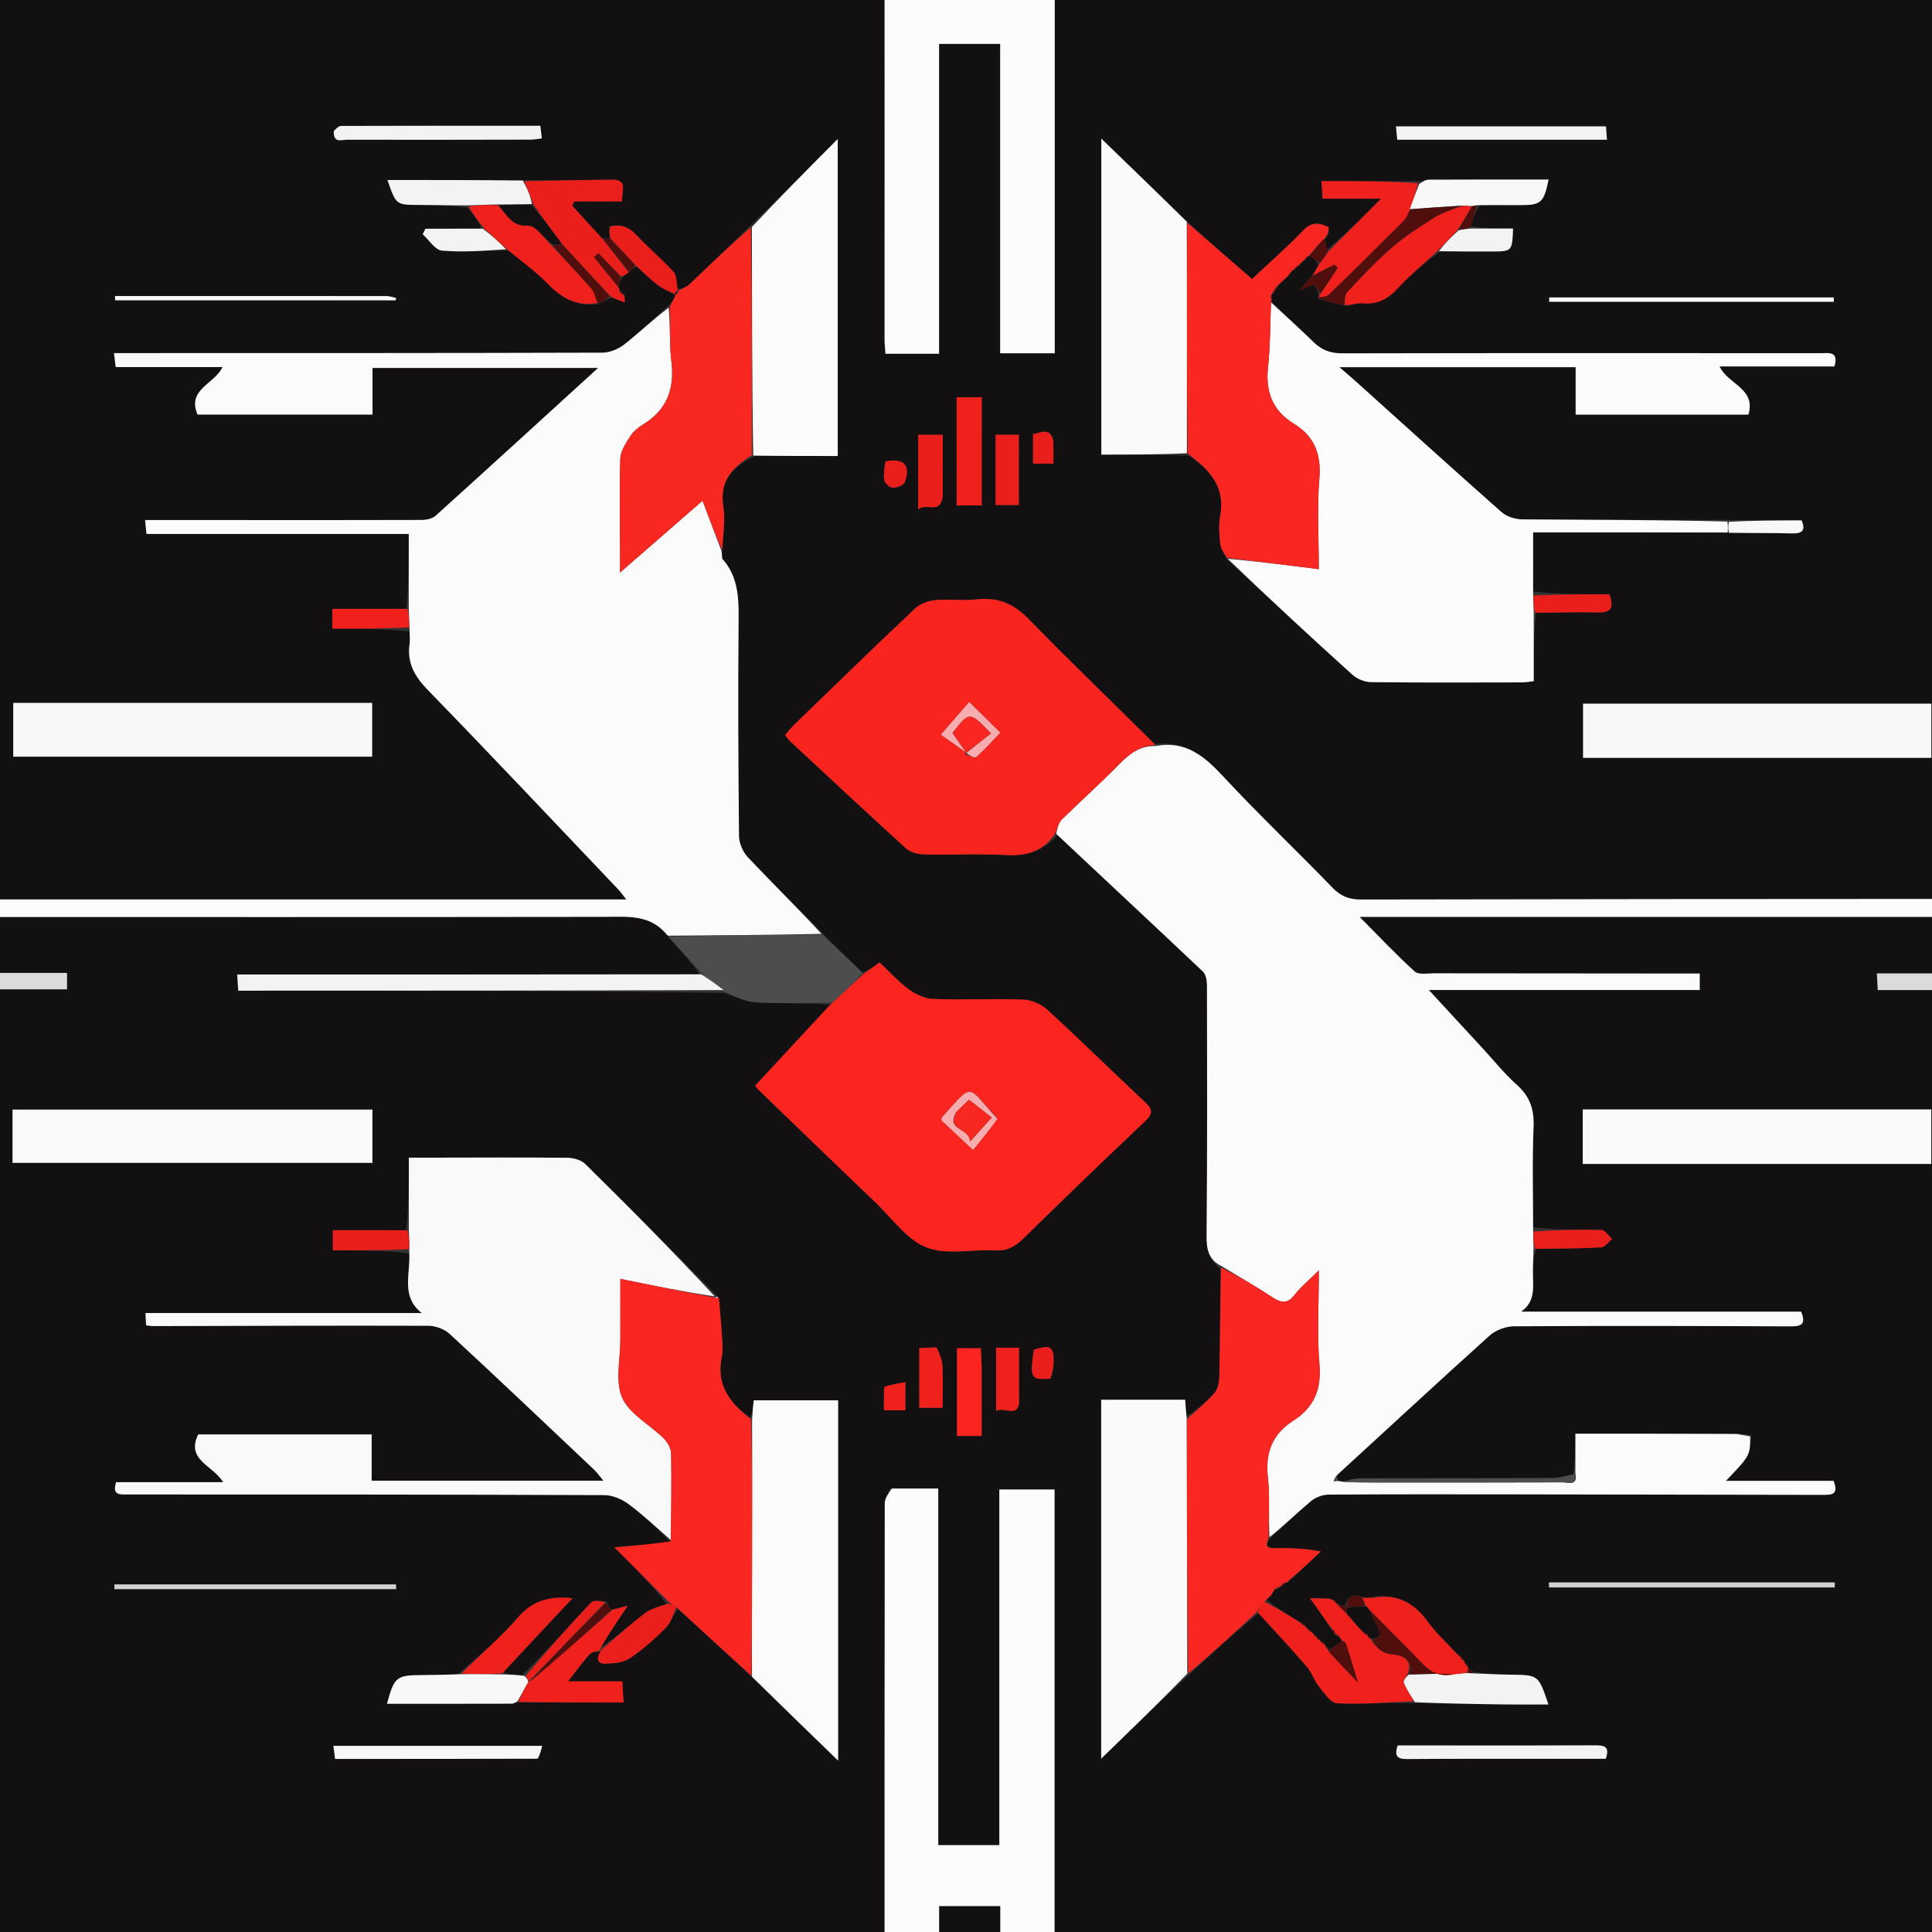 <svg version="1.1" id="Layer_1" xmlns="http://www.w3.org/2000/svg" xmlns:xlink="http://www.w3.org/1999/xlink" x="0px" y="0px"
	 width="100%" viewBox="200 200 624 624" enable-background="new 0 0 1024 1024" xml:space="preserve">
<rect x="200" y="200" width="624" height="624" fill="#333333" stroke="none"/>
<path fill="#121011" opacity="1" stroke="none" 
	d="
M677,1025 
	C451.333,1025 226.167,1025 1,1025 
	C1,683.667 1,342.333 1,1 
	C342.333,1 683.667,1 1025,1 
	C1025,342.333 1025,683.667 1025,1025 
	C909.167,1025 793.333,1025 677,1025 
M624.969,728.261 
	C624.828,728.071 624.645,727.942 624.252,727.804 
	C624.252,727.804 624.174,727.642 624.017,727.088 
	C623.558,726.796 623.1,726.505 622.276,726.034 
	C622.042,725.885 621.858,725.688 621.625,724.824 
	C621.105,724.536 620.585,724.247 619.5,723.594 
	C615.844,721.434 612.188,719.274 609.139,716.713 
	C609.45,716.342 609.761,715.972 610.567,715.548 
	C610.764,715.076 610.96,714.604 611.529,713.615 
	C611.629,713.427 611.728,713.24 612.354,713.401 
	C613.314,712.689 614.273,711.977 615.094,711.167 
	C615.094,711.167 615.182,711.312 615.75,711.2 
	C616.127,710.788 616.504,710.376 617.501,709.7 
	C620.535,706.836 623.57,703.972 626.604,701.109 
	C621.153,700.008 616.362,699.965 611.573,700.026 
	C609.157,700.057 608.528,699.202 610.418,696.752 
	C614.682,692.789 618.824,688.681 623.278,684.945 
	C624.775,683.689 627.061,682.749 628.995,682.734 
	C649.626,682.582 670.26,682.629 690.893,682.652 
	C723.506,682.688 756.12,682.739 788.734,682.814 
	C791.479,682.82 794.018,682.866 792.206,678.281 
	C780.944,678.281 769.48,678.281 757.451,678.281 
	C765.226,670.156 765.226,670.156 765.632,663.516 
	C764.089,663.334 762.546,663.153 760.069,663.056 
	C743.169,663.056 726.269,663.056 708.821,663.056 
	C708.821,667.71 708.821,671.825 708.051,676.252 
	C705.814,676.65 703.578,677.386 701.339,677.395 
	C680.62,677.483 659.901,677.425 639.182,677.484 
	C637.438,677.489 635.696,678.034 633.32,678.455 
	C632.894,678.41 632.469,678.365 631.842,677.539 
	C631.835,677.27 631.829,677.001 632.186,676.191 
	C648.47,661.209 664.682,646.148 681.13,631.349 
	C683.095,629.581 686.335,628.38 688.992,628.364 
	C718.781,628.188 748.571,628.25 778.361,628.388 
	C781.901,628.405 783.348,627.633 781.722,623.634 
	C751.551,623.634 721.418,623.634 691.286,623.634 
	C695.829,620.479 695.189,616.048 695.114,611.752 
	C695.065,608.93 695.232,606.104 696.164,603.407 
	C703.148,603.273 710.138,603.272 717.107,602.883 
	C718.35,602.814 719.503,601.137 720.698,600.202 
	C719.566,599.176 718.457,597.294 717.299,597.264 
	C709.995,597.073 702.68,597.292 695.153,596.412 
	C695.164,585.58 694.86,574.735 695.313,563.921 
	C695.549,558.302 694.116,554.123 689.891,550.366 
	C685.927,546.84 682.581,542.62 678.965,538.702 
	C673.384,532.656 667.805,526.607 661.478,519.749 
	C691.403,519.749 720.12,519.749 748.979,519.749 
	C748.979,517.802 748.979,516.254 748.979,514.435 
	C747.82,514.435 747.01,514.436 746.2,514.435 
	C718.538,514.419 690.876,514.413 663.214,514.366 
	C661.07,514.363 658.173,514.902 656.912,513.764 
	C651.002,508.427 645.542,502.592 639.129,496.135 
	C706.643,496.135 772.607,496.135 838.693,496.135 
	C838.693,494.213 838.693,492.462 838.693,490.483 
	C837.462,490.425 836.489,490.339 835.516,490.34 
	C770.194,490.375 704.872,490.39 639.55,490.526 
	C635.77,490.533 633.059,489.492 630.389,486.731 
	C618.688,474.638 606.467,463.037 595.017,450.716 
	C588.938,444.175 582.853,439.138 573.035,440.308 
	C559.404,426.886 545.591,413.642 532.241,399.947 
	C527.411,394.992 522.342,392.821 515.525,393.588 
	C511.087,394.087 506.521,393.403 502.066,393.818 
	C499.819,394.027 497.191,394.974 495.586,396.489 
	C482.512,408.819 469.633,421.355 456.718,433.852 
	C455.586,434.947 454.613,436.207 453.549,437.411 
	C454.321,438.365 454.678,438.933 455.152,439.374 
	C467.583,450.929 479.973,462.528 492.54,473.933 
	C493.945,475.208 496.348,475.909 498.31,475.956 
	C507.126,476.17 515.969,475.69 524.764,476.169 
	C531.415,476.532 536.851,475.124 541.494,469.766 
	C557.19,484.415 572.916,499.032 588.511,513.789 
	C589.495,514.72 589.827,516.737 589.83,518.25 
	C589.884,545.229 589.953,572.209 589.702,599.187 
	C589.661,603.609 590.407,606.908 594.206,609.813 
	C594.099,621.295 594.054,632.777 593.824,644.257 
	C593.787,646.13 593.48,648.455 592.356,649.759 
	C589.664,652.88 586.411,655.518 583.159,657.415 
	C583.035,655.662 582.911,653.908 582.782,652.084 
	C573.51,652.084 564.745,652.084 555.661,652.084 
	C555.661,690.456 555.661,728.605 555.661,768.007 
	C565.471,758.509 574.496,749.769 584.132,740.876 
	C591.417,734.117 598.702,727.359 606.54,721.049 
	C611.772,726.834 617.092,732.544 622.183,738.45 
	C623.741,740.258 624.435,742.799 625.948,744.659 
	C627.675,746.78 629.809,750.058 631.882,750.147 
	C640.115,750.5 648.394,749.805 657.368,750.076 
	C667.157,750.222 676.946,750.387 686.736,750.504 
	C691.124,750.557 695.513,750.513 700.12,750.513 
	C696.881,740.958 696.881,740.993 688.005,740.891 
	C684.031,740.845 680.059,740.627 675.947,739.994 
	C675.412,739.637 674.876,739.279 674.187,738.792 
	C674.187,738.792 674.15,738.595 674.122,737.985 
	C673.636,737.43 673.149,736.874 672.864,736.159 
	C672.864,736.159 672.635,736.277 672.614,735.753 
	C672.326,735.592 672.038,735.432 671.95,735.158 
	C671.95,735.158 671.733,735.234 671.644,734.69 
	C671.339,734.515 671.034,734.34 670.212,733.756 
	C667.188,730.482 663.802,727.468 661.221,723.875 
	C656.886,717.844 651.508,714.788 643.828,715.663 
	C643.546,715.757 643.264,715.851 642.244,716.013 
	C641.504,716.044 640.764,716.075 639.568,715.6 
	C636.573,714.76 635.122,715.99 634.392,718.798 
	C633.586,718.535 632.78,718.273 631.562,717.777 
	C631.307,717.58 631.114,717.334 630.721,716.542 
	C630.375,716.436 630.029,716.331 628.929,716.208 
	C627.305,716.208 625.682,716.208 623.101,716.208 
	C625.723,719.875 627.887,722.9 630.074,726.551 
	C630.502,726.914 630.93,727.277 631.059,727.969 
	C631.059,727.969 631.376,727.656 631.402,728.238 
	C631.875,728.517 632.348,728.797 633.084,729.33 
	C633.084,729.33 633.253,729.653 633.117,730.463 
	C631.76,731.297 630.404,732.131 628.994,732.979 
	C628.994,732.979 629.042,732.947 629.026,732.339 
	C628.619,731.941 628.212,731.542 627.926,731.078 
	C627.926,731.078 627.848,731.192 627.719,730.658 
	C627.271,730.377 626.823,730.096 626.203,729.735 
	C626.203,729.735 626.122,729.564 625.973,729.262 
	C625.835,729.073 625.655,728.945 625.232,728.766 
	C625.232,728.766 625.121,728.565 624.969,728.261 
M619,285.997 
	C619,285.997 619.039,286.019 619.675,285.962 
	C620.042,285.498 620.409,285.035 620.908,284.283 
	C620.908,284.283 621.154,284.085 621.737,283.995 
	C622.045,283.554 622.353,283.112 622.753,282.675 
	C622.753,282.675 622.701,282.599 623.455,282.816 
	C624.315,283.56 625.176,284.304 625.766,285.656 
	C625.169,286.773 624.572,287.891 623.428,289.366 
	C622.402,290.581 621.376,291.796 619.57,293.934 
	C624.839,291.503 624.839,291.503 625.967,295.578 
	C625.967,295.578 625.868,296.046 625.521,296.534 
	C628.388,297.318 631.254,298.101 634.943,298.828 
	C636.693,298.515 638.483,297.801 640.188,297.965 
	C644.894,298.421 648.236,296.583 651.396,293.176 
	C655.402,288.856 659.973,285.059 665.169,281.222 
	C670.629,281.224 676.088,281.232 681.547,281.225 
	C688.404,281.217 688.404,281.212 688.698,273.809 
	C684.074,273.809 679.463,273.809 674.92,273.09 
	C675.648,270.885 676.376,268.68 677.995,266.219 
	C682.15,266.229 686.306,266.226 690.461,266.25 
	C697.763,266.292 698.574,265.628 700.174,257.989 
	C687.194,257.989 674.266,257.967 661.339,258.034 
	C660.414,258.039 659.492,258.692 657.848,258.49 
	C647.628,258.49 637.409,258.49 626.844,258.49 
	C626.943,260.427 627.025,262.011 627.135,264.156 
	C633.481,264.156 639.49,264.156 646.064,264.156 
	C640.031,270.204 634.585,275.665 628.547,280.654 
	C628.359,279.43 628.171,278.206 628,277 
	C628,277 627.98,276.988 628.475,276.742 
	C628.589,276.404 628.704,276.067 629.18,275.162 
	C629.128,274.517 629.279,273.429 628.991,273.297 
	C626.181,272.006 623.725,271.52 621.039,274.307 
	C615.672,279.876 609.834,284.99 604.379,290.115 
	C596.981,283.683 590.222,277.807 583.154,271.295 
	C574.191,262.634 565.228,253.973 555.708,244.774 
	C555.708,279.689 555.708,313.322 555.708,346.826 
	C565.204,346.826 574.307,346.826 583.968,347.157 
	C590.872,351.815 595.828,357.381 594.098,366.649 
	C593.561,369.522 593.793,372.601 594.093,375.543 
	C594.256,377.15 595.297,378.667 596.276,380.783 
	C609.745,393.172 623.166,405.613 636.749,417.875 
	C638.266,419.245 640.69,420.291 642.708,420.315 
	C659.016,420.507 675.328,420.425 691.639,420.401 
	C692.731,420.399 693.824,420.18 695.365,420.013 
	C695.365,412.449 695.365,405.144 696.104,397.96 
	C702.728,397.891 709.358,397.623 715.974,397.82 
	C720.77,397.962 721.193,395.869 719.813,391.95 
	C711.529,391.95 703.437,391.95 695.165,391.035 
	C695.165,384.905 695.165,378.775 695.165,371.957 
	C715.863,371.957 736.931,371.957 758.915,372.17 
	C765.52,372.192 772.128,372.113 778.73,372.279 
	C782.115,372.364 783.257,371.292 781.874,368.082 
	C773.971,368.082 766.243,368.082 757.607,367.882 
	C735.622,367.87 713.638,367.926 691.655,367.746 
	C689.404,367.727 686.647,366.88 685,365.426 
	C669.399,351.652 653.99,337.661 638.518,323.74 
	C636.863,322.251 635.163,320.811 632.609,318.587 
	C658.87,318.587 683.553,318.587 708.904,318.587 
	C708.904,323.955 708.904,329.002 708.904,333.918 
	C727.991,333.918 746.405,333.918 764.708,333.918 
	C767.223,325.416 758.086,324.183 755.388,318.358 
	C768.095,318.358 780.333,318.358 792.491,318.358 
	C793.949,313.319 790.633,314.073 788.083,314.072 
	C736.62,314.052 685.158,314.007 633.696,314.123 
	C629.913,314.131 627.017,313.202 624.347,310.583 
	C619.833,306.155 615.114,301.937 610.622,297.408 
	C610.622,297.408 610.655,297.146 610.859,296.404 
	C610.847,295.892 610.835,295.379 610.974,294.877 
	C610.974,294.877 610.828,294.835 611.547,294.792 
	C611.91,294.034 612.273,293.276 612.938,291.979 
	C613.975,290.995 615.013,290.01 616.516,288.859 
	C616.809,288.663 616.977,288.39 617.244,287.604 
	C617.442,287.334 617.696,287.133 618.472,286.84 
	C618.767,286.651 618.946,286.384 619,285.997 
M395.885,717.115 
	C394.206,717.216 391.808,716.635 390.961,717.527 
	C383.703,725.165 376.725,733.071 368.729,740.956 
	C366.51,740.904 364.29,740.852 362.443,740.137 
	C370.078,732.007 377.713,723.877 384.91,716.214 
	C378.753,715.523 372.51,716.274 367.23,722.468 
	C361.66,729.003 354.902,734.526 347.71,740.882 
	C343.884,740.93 340.058,741.003 336.233,741.021 
	C328.019,741.06 327.343,741.597 324.99,750.287 
	C338.454,750.287 351.87,750.297 365.287,750.254 
	C365.901,750.252 366.513,749.775 367.789,749.871 
	C378.852,749.871 389.916,749.871 401.394,749.871 
	C401.263,747.622 401.145,745.587 400.997,743.046 
	C395.044,743.046 389.679,743.046 383.465,743.046 
	C386.173,739.602 388.158,736.795 390.472,734.292 
	C391.244,733.456 392.855,733.397 393.893,733.686 
	C392.422,735.803 393.064,737.416 395.505,737.339 
	C398.176,737.255 401.285,737.029 403.379,735.632 
	C407.59,732.821 411.451,729.382 415.031,725.779 
	C416.738,724.062 417.469,721.376 419.072,719.775 
	C426.955,726.948 434.838,734.12 443.058,741.853 
	C452.015,750.535 460.971,759.216 470.704,768.651 
	C470.704,728.783 470.704,690.572 470.704,652.282 
	C461.43,652.282 452.408,652.282 443.431,652.282 
	C443.207,654.473 443.022,656.283 442.25,657.785 
	C435.45,653.036 431.3,647.121 433.121,638.259 
	C433.576,636.042 433.304,633.647 433.169,631.344 
	C432.933,627.304 432.544,623.272 431.728,618.687 
	C431.49,618.746 431.251,618.804 431.062,618.98 
	C431.062,618.98 431.176,618.924 431.369,618.228 
	C417.271,604.1 403.222,589.923 388.992,575.929 
	C387.68,574.639 385.222,573.967 383.287,573.945 
	C369.314,573.794 355.339,573.884 341.365,573.897 
	C338.439,573.899 335.513,573.897 332.049,573.897 
	C332.049,582.164 332.049,589.774 331.111,597.336 
	C323.236,597.336 315.362,597.336 307.484,597.336 
	C307.484,599.912 307.484,601.493 307.484,603.846 
	C315.854,603.846 323.929,603.846 332.015,604.798 
	C332.763,611.197 329.2,618.563 336.224,624.092 
	C306.54,624.092 276.857,624.092 246.982,624.092 
	C247.065,625.742 247.12,626.846 247.18,628.053 
	C248.071,628.159 248.719,628.306 249.367,628.304 
	C279.025,628.238 308.684,628.099 338.342,628.199 
	C340.679,628.207 343.558,629.274 345.261,630.848 
	C360.916,645.321 376.373,660.008 391.864,674.658 
	C392.827,675.569 393.588,676.693 394.872,678.232 
	C369.466,678.232 345.042,678.232 320.038,678.232 
	C320.038,673.015 320.038,668.136 320.038,663.292 
	C300.87,663.292 282.284,663.292 264.01,663.292 
	C259.968,671.646 268.879,673.26 272.04,678.71 
	C259.924,678.71 248.663,678.71 237.511,678.71 
	C236.117,683.065 238.787,682.675 241.161,682.676 
	C292.48,682.699 343.8,682.687 395.119,682.886 
	C397.789,682.896 400.849,684.19 403.037,685.815 
	C407.832,689.375 412.184,693.531 416.567,698.187 
	C410.824,698.687 405.081,699.186 398.421,699.766 
	C404.764,706.114 410.644,711.998 415.219,717.983 
	C412.886,718.966 410.225,719.523 408.284,721.016 
	C403.351,724.81 398.74,729.023 393.444,732.432 
	C396.307,728.182 399.171,723.933 402.756,718.612 
	C400.398,719.231 399.115,719.569 397.195,719.817 
	C396.752,719.159 396.309,718.5 395.885,717.115 
M405.721,286.187 
	C408.07,288.254 410.311,290.466 412.808,292.336 
	C414.341,293.485 416.265,294.112 418.423,295.557 
	C417.644,296.673 416.865,297.79 415.435,299.129 
	C410.832,303.225 406.388,307.524 401.546,311.314 
	C399.643,312.803 396.85,313.901 394.459,313.909 
	C343.825,314.063 293.19,314.036 242.556,314.044 
	C240.761,314.044 238.965,314.044 236.817,314.044 
	C237.034,315.797 237.183,317.003 237.374,318.553 
	C248.954,318.553 260.177,318.553 271.873,318.553 
	C269.259,324.103 260.322,325.723 263.799,333.894 
	C282.414,333.894 301.111,333.894 320.319,333.894 
	C320.319,328.621 320.319,323.701 320.319,318.847 
	C344.602,318.847 368.37,318.847 393.166,318.847 
	C375.163,335.264 357.997,350.967 340.724,366.551 
	C339.658,367.513 337.746,367.931 336.225,367.936 
	C314.573,368.014 292.92,367.976 271.267,367.968 
	C263.291,367.965 255.314,367.968 246.862,367.968 
	C247.029,369.671 247.158,370.978 247.303,372.461 
	C276.223,372.461 304.589,372.461 332.024,372.461 
	C332.024,380.754 332.024,388.702 331.207,396.653 
	C323.297,396.653 315.387,396.653 307.335,396.653 
	C307.335,399.275 307.335,400.954 307.335,403.048 
	C315.849,403.048 323.95,403.048 332.266,403.944 
	C332.285,405.276 332.482,406.635 332.293,407.937 
	C331.398,414.085 333.919,418.473 338.203,422.881 
	C358.866,444.144 379.195,465.731 399.632,487.214 
	C400.357,487.976 400.963,488.851 402.298,490.509 
	C330.414,490.509 259.564,490.509 188.806,490.509 
	C188.806,492.792 188.806,494.51 188.806,496.178 
	C257.836,496.178 326.475,496.216 395.114,496.124 
	C402.575,496.114 410.073,495.219 415.475,502.01 
	C415.566,502.125 415.773,502.148 416.011,502.886 
	C419.648,506.796 423.285,510.706 426.003,514.747 
	C376.298,514.747 326.592,514.747 276.608,514.747 
	C276.727,516.555 276.821,517.99 276.95,519.965 
	C329.454,519.965 381.719,519.965 433.9,520.713 
	C437.281,521.769 440.621,523.546 444.05,523.736 
	C452.189,524.187 460.371,523.886 468.126,524.484 
	C460.121,533.133 452.115,541.782 443.883,550.675 
	C443.789,550.568 444.588,551.615 445.525,552.519 
	C457.977,564.544 470.419,576.58 482.931,588.542 
	C488.214,593.592 492.897,600.425 499.236,602.896 
	C505.767,605.442 513.995,603.452 521.458,603.865 
	C525.372,604.081 527.957,602.547 530.612,599.944 
	C543.57,587.245 556.604,574.619 569.812,562.181 
	C572.535,559.617 572.261,558.242 569.756,555.898 
	C559.181,546.004 548.866,535.831 538.193,526.046 
	C536.233,524.249 533.086,522.945 530.434,522.849 
	C520.792,522.499 511.119,522.981 501.475,522.645 
	C498.781,522.551 495.794,521.201 493.568,519.572 
	C490.144,517.067 487.261,513.822 484.087,510.833 
	C482.109,512.264 480.509,513.422 478.443,514.039 
	C474.275,510.021 470.107,506.002 465.669,501.381 
	C457.581,493.228 449.38,485.182 441.501,476.833 
	C439.897,475.134 438.706,472.298 438.683,469.972 
	C438.447,446.497 438.34,423.018 438.555,399.543 
	C438.619,392.55 438.214,385.998 433.472,380.553 
	C433.472,380.553 433.327,380.529 433.236,379.683 
	C433.173,379.119 433.111,378.556 433.433,377.277 
	C433.54,372.642 434.316,367.901 433.61,363.393 
	C432.326,355.19 436.78,350.793 443.759,347.279 
	C452.689,347.279 461.619,347.279 470.572,347.279 
	C470.572,313.056 470.572,279.573 470.572,244.882 
	C460.776,254.737 451.77,263.797 442.131,273.056 
	C435.728,279.26 429.358,285.499 422.888,291.634 
	C421.805,292.661 420.294,293.237 418.832,293.318 
	C418.444,291.45 418.662,289.035 417.559,287.814 
	C413.792,283.646 409.401,280.048 405.565,275.937 
	C403.14,273.337 400.565,272.296 396.605,273.105 
	C396.607,273.776 396.608,274.448 396.843,275.721 
	C396.952,276.137 397.061,276.552 396.389,276.988 
	C395.87,277.034 395.352,277.079 394.249,276.803 
	C391.103,273.341 387.958,269.878 384.812,266.416 
	C385.052,265.964 385.291,265.512 385.531,265.06 
	C390.554,265.06 395.578,265.06 400.916,265.06 
	C400.695,261.724 402.996,257.992 397.67,258.033 
	C388.225,258.106 378.781,258.34 368.381,258.134 
	C354,258.134 339.62,258.134 325.142,258.134 
	C327.919,266.215 327.919,266.171 335.412,266.188 
	C340.555,266.2 345.697,266.354 351.018,267.068 
	C352.82,269.313 354.622,271.559 355.408,273.874 
	C349.403,273.874 343.398,273.874 337.394,273.874 
	C337.102,274.466 336.811,275.058 336.52,275.65 
	C338.581,277.502 340.523,280.757 342.725,280.944 
	C349.623,281.529 356.619,280.958 364.235,280.914 
	C368.432,284.41 372.958,287.585 376.741,291.483 
	C381.316,296.196 386.21,299.143 393.293,298.244 
	C394.539,297.486 395.784,296.729 397.639,296.195 
	C399.036,296.684 400.434,297.174 401.831,297.663 
	C401.779,296.935 401.727,296.207 401.622,294.865 
	C401.117,294.556 400.612,294.248 400,293.513 
	C400,293.513 399.943,293.077 399.971,292.418 
	C400.129,291.44 400.287,290.463 400.997,289.589 
	C401.686,289.054 402.376,288.519 403.524,287.585 
	C404.071,286.996 404.618,286.408 405.721,286.187 
M487.545,680.774 
	C486.924,682.367 485.763,683.958 485.761,685.551 
	C485.674,741.859 485.696,798.167 485.702,854.475 
	C485.703,856.255 485.702,858.035 485.702,859.834 
	C491.773,859.834 497.307,859.834 503.322,859.834 
	C503.322,844.882 503.322,830.322 503.322,815.626 
	C510.07,815.626 516.323,815.626 523.078,815.626 
	C523.078,830.648 523.078,845.38 523.078,860.017 
	C529.19,860.017 534.792,860.017 540.606,860.017 
	C540.606,800.199 540.606,740.655 540.606,681.079 
	C534.565,681.079 528.862,681.079 522.762,681.079 
	C522.762,719.613 522.762,757.699 522.762,795.951 
	C516.104,795.951 509.859,795.951 503.039,795.951 
	C503.039,757.517 503.039,719.324 503.039,680.762 
	C497.823,680.762 493.18,680.762 487.545,680.774 
M489.746,150.395 
	C485.749,149.714 485.679,152.118 485.682,155.125 
	C485.73,206.618 485.696,258.11 485.698,309.602 
	C485.698,311.184 485.891,312.767 485.988,314.253 
	C491.932,314.253 497.365,314.253 503.302,314.253 
	C503.302,280.651 503.302,247.399 503.302,214.172 
	C510.065,214.172 516.308,214.172 523.036,214.172 
	C523.036,247.711 523.036,280.93 523.036,314.096 
	C529.254,314.096 534.971,314.096 540.67,314.096 
	C540.67,259.437 540.67,205.168 540.67,150.674 
	C534.638,150.674 528.914,150.674 522.635,150.674 
	C522.635,165.596 522.635,180.169 522.635,194.569 
	C515.823,194.569 509.574,194.569 502.968,194.569 
	C502.968,179.795 502.968,165.368 502.968,150.41 
	C498.632,150.41 494.661,150.41 489.746,150.395 
M311.434,427.027 
	C275.694,427.027 239.955,427.027 204.276,427.027 
	C204.276,433.238 204.276,438.684 204.276,444.386 
	C243.064,444.386 281.587,444.386 320.196,444.386 
	C320.196,438.417 320.196,432.827 320.196,427.023 
	C317.388,427.023 314.899,427.023 311.434,427.027 
M204.044,564.594 
	C204.044,568.212 204.044,571.83 204.044,575.577 
	C243.077,575.577 281.599,575.577 320.28,575.577 
	C320.28,569.615 320.28,564.018 320.28,558.382 
	C281.481,558.382 242.933,558.382 204.048,558.382 
	C204.048,560.362 204.048,562 204.044,564.594 
M804.5,575.929 
	C810.938,575.929 817.377,575.929 823.765,575.929 
	C823.765,569.607 823.765,564.032 823.765,558.325 
	C786.039,558.325 748.632,558.325 711.197,558.325 
	C711.197,564.332 711.197,570.041 711.197,575.931 
	C742.218,575.931 772.859,575.931 804.5,575.929 
M717.613,444.772 
	C753.007,444.772 788.402,444.772 823.788,444.772 
	C823.788,438.447 823.788,432.883 823.788,427.264 
	C786.08,427.264 748.72,427.264 711.296,427.264 
	C711.296,433.236 711.296,438.918 711.296,444.777 
	C713.352,444.777 714.999,444.777 717.613,444.772 
M678.5,245.132 
	C691.906,245.132 705.312,245.132 719.015,245.132 
	C718.878,243.287 718.786,242.049 718.695,240.82 
	C695.977,240.82 673.584,240.82 650.863,240.82 
	C651.023,242.458 651.145,243.707 651.284,245.127 
	C660.199,245.127 668.849,245.127 678.5,245.132 
M307.793,242.787 
	C307.613,246.371 310.36,245.121 312,245.126 
	C331.812,245.18 351.624,245.137 371.436,245.093 
	C372.545,245.09 373.654,244.848 375.001,244.69 
	C374.821,243.186 374.675,241.963 374.514,240.619 
	C352.816,240.619 331.521,240.606 310.226,240.672 
	C309.428,240.674 308.632,241.447 307.793,242.787 
M517.099,333.639 
	C517.099,331.886 517.099,330.132 517.099,328.295 
	C513.943,328.295 511.536,328.295 508.969,328.295 
	C508.969,340.103 508.969,351.589 508.969,363.257 
	C511.848,363.257 514.218,363.257 517.089,363.257 
	C517.089,353.446 517.089,344.025 517.099,333.639 
M761.5,711.1 
	C741.09,711.1 720.681,711.1 700.271,711.1 
	C700.282,711.637 700.292,712.175 700.302,712.712 
	C731.059,712.712 761.816,712.712 792.573,712.712 
	C792.582,712.176 792.591,711.64 792.6,711.104 
	C782.567,711.104 772.533,711.104 761.5,711.1 
M309.498,713.26 
	C315.649,713.26 321.801,713.26 327.952,713.26 
	C327.935,712.748 327.917,712.235 327.9,711.723 
	C297.584,711.723 267.267,711.723 236.95,711.723 
	C236.947,712.235 236.944,712.747 236.941,713.259 
	C260.793,713.259 284.646,713.259 309.498,713.26 
M699.5,768.062 
	C705.922,768.062 712.343,768.062 718.627,768.062 
	C720.102,763.815 717.852,763.701 714.989,763.715 
	C699.697,763.792 684.405,763.754 669.112,763.755 
	C663.172,763.755 657.231,763.755 651.43,763.755 
	C650.131,767.531 651.641,768.159 654.618,768.136 
	C669.244,768.02 683.872,768.069 699.5,768.062 
M324.777,295.62 
	C295.572,295.62 266.367,295.62 237.163,295.62 
	C237.167,296.079 237.172,296.538 237.177,296.997 
	C267.392,296.997 297.607,296.997 327.822,296.997 
	C327.844,296.742 327.867,296.488 327.89,296.233 
	C327.137,296.03 326.385,295.827 324.777,295.62 
M374.093,767.956 
	C374.407,766.696 374.72,765.437 375.107,763.886 
	C352.264,763.886 330.208,763.886 307.688,763.886 
	C307.895,765.52 308.06,766.812 308.224,768.104 
	C330.245,768.104 351.701,768.104 374.093,767.956 
M761.499,297.454 
	C771.768,297.454 782.037,297.454 792.306,297.454 
	C792.292,296.989 792.278,296.524 792.263,296.058 
	C761.632,296.058 731.001,296.058 700.37,296.058 
	C700.366,296.526 700.363,296.994 700.359,297.461 
	C720.406,297.461 740.453,297.461 761.499,297.454 
M517.06,640.652 
	C516.965,638.885 516.869,637.119 516.78,635.456 
	C513.851,635.456 511.467,635.456 509.083,635.456 
	C509.083,645.137 509.083,654.379 509.083,663.808 
	C511.812,663.808 514.195,663.808 517.064,663.808 
	C517.064,656.18 517.064,648.897 517.06,640.652 
M504.504,359.983 
	C504.504,353.451 504.504,346.919 504.504,340.431 
	C501.198,340.431 498.815,340.431 496.559,340.431 
	C496.559,348.311 496.559,355.809 496.559,364.554 
	C499.364,362.113 503.542,366.481 504.504,359.983 
M209.481,514.224 
	C202.551,514.224 195.62,514.224 188.152,514.224 
	C188.396,516.369 188.586,518.04 188.758,519.542 
	C200.079,519.542 210.812,519.542 221.647,519.542 
	C221.647,517.718 221.647,516.166 221.647,514.227 
	C217.716,514.227 214.093,514.227 209.481,514.224 
M824.494,519.78 
	C829.246,519.78 833.998,519.78 839.078,519.78 
	C838.95,517.59 838.858,516.026 838.762,514.403 
	C827.809,514.403 817.262,514.403 806.192,514.403 
	C806.296,516.351 806.385,518.004 806.479,519.777 
	C812.573,519.777 818.035,519.777 824.494,519.78 
M529.063,357.92 
	C529.063,352.152 529.063,346.385 529.063,340.409 
	C526.172,340.409 523.974,340.409 521.555,340.409 
	C521.555,348.191 521.555,355.583 521.555,363.117 
	C524.237,363.117 526.609,363.117 529.073,363.117 
	C529.073,361.409 529.073,360.093 529.063,357.92 
M502.096,635.138 
	C500.201,635.241 498.306,635.344 496.896,635.42 
	C496.896,642.317 496.896,648.508 496.896,654.709 
	C499.642,654.709 501.734,654.709 504.456,654.709 
	C504.456,649.966 504.606,645.517 504.388,641.086 
	C504.291,639.124 503.451,637.199 502.096,635.138 
M529.128,650.816 
	C529.128,645.723 529.128,640.63 529.128,635.281 
	C526.461,635.281 524.222,635.281 521.723,635.281 
	C521.723,642.011 521.723,648.503 521.723,655.701 
	C524.583,654.123 529.67,658.766 529.128,650.816 
M540.209,342.254 
	C539.149,337.644 536.178,339.926 533.64,340.159 
	C533.64,343.518 533.64,346.584 533.64,349.745 
	C535.92,349.745 537.835,349.745 540.247,349.745 
	C540.247,347.306 540.247,345.176 540.209,342.254 
M539.573,645.079 
	C539.832,643.48 540.281,641.885 540.314,640.281 
	C540.428,634.843 539.455,634.223 533.896,635.924 
	C532.607,645.29 532.847,645.747 539.573,645.079 
M485.482,648.26 
	C485.482,650.687 485.482,653.113 485.482,655.479 
	C488.186,655.479 490.213,655.479 492.432,655.479 
	C492.432,652.486 492.432,649.903 492.432,646.434 
	C490.014,646.823 487.886,647.165 485.482,648.26 
M485.749,349.339 
	C485.668,351.302 485.254,353.335 485.643,355.201 
	C485.848,356.187 487.448,357.539 488.427,357.546 
	C489.732,357.556 491.843,356.721 492.224,355.721 
	C494.269,350.346 491.988,347.821 485.749,349.339 
z"/>
<path fill="#FBFBFB" opacity="1" stroke="none" 
	d="
M573.327,440.943 
	C582.853,439.138 588.938,444.175 595.017,450.716 
	C606.467,463.037 618.688,474.638 630.389,486.731 
	C633.059,489.492 635.77,490.533 639.55,490.526 
	C704.872,490.39 770.194,490.375 835.516,490.34 
	C836.489,490.339 837.462,490.425 838.693,490.483 
	C838.693,492.462 838.693,494.213 838.693,496.135 
	C772.607,496.135 706.643,496.135 639.129,496.135 
	C645.542,502.592 651.002,508.427 656.912,513.764 
	C658.173,514.902 661.07,514.363 663.214,514.366 
	C690.876,514.413 718.538,514.419 746.2,514.435 
	C747.01,514.436 747.82,514.435 748.979,514.435 
	C748.979,516.254 748.979,517.802 748.979,519.749 
	C720.12,519.749 691.403,519.749 661.478,519.749 
	C667.805,526.607 673.384,532.656 678.965,538.702 
	C682.581,542.62 685.927,546.84 689.891,550.366 
	C694.116,554.123 695.549,558.302 695.313,563.921 
	C694.86,574.735 695.164,585.58 695.171,597.257 
	C695.227,599.828 695.265,601.553 695.302,603.279 
	C695.232,606.104 695.065,608.93 695.114,611.752 
	C695.189,616.048 695.829,620.479 691.286,623.634 
	C721.418,623.634 751.551,623.634 781.722,623.634 
	C783.348,627.633 781.901,628.405 778.361,628.388 
	C748.571,628.25 718.781,628.188 688.992,628.364 
	C686.335,628.38 683.095,629.581 681.13,631.349 
	C664.682,646.148 648.47,661.209 631.752,676.496 
	C631.125,677.346 630.933,677.891 630.741,678.435 
	C631.175,678.397 631.609,678.359 632.043,678.32 
	C632.469,678.365 632.894,678.41 633.985,678.628 
	C637.782,678.805 640.912,678.811 644.043,678.812 
	C664.29,678.814 684.537,678.845 704.784,678.764 
	C706.526,678.757 709.706,680.028 708.821,675.94 
	C708.821,671.825 708.821,667.71 708.821,663.056 
	C726.269,663.056 743.169,663.056 760.887,663.143 
	C762.895,663.472 764.086,663.715 765.277,663.958 
	C765.226,670.156 765.226,670.156 757.451,678.281 
	C769.48,678.281 780.944,678.281 792.206,678.281 
	C794.018,682.866 791.479,682.82 788.734,682.814 
	C756.12,682.739 723.506,682.688 690.893,682.652 
	C670.26,682.629 649.626,682.582 628.995,682.734 
	C627.061,682.749 624.775,683.689 623.278,684.945 
	C618.824,688.681 614.682,692.789 610.03,696.455 
	C609.643,689.849 610.216,683.475 609.505,677.247 
	C608.582,669.162 610.918,663.183 617.806,658.78 
	C624.343,654.602 626.84,648.797 626.153,640.743 
	C625.331,631.114 625.959,621.362 625.959,610.312 
	C622.66,613.594 620.102,615.683 618.125,618.225 
	C615.846,621.154 613.855,620.898 611.04,619.049 
	C605.645,615.505 600.041,612.279 594.523,608.92 
	C590.407,606.908 589.661,603.609 589.702,599.187 
	C589.953,572.209 589.884,545.229 589.83,518.25 
	C589.827,516.737 589.495,514.72 588.511,513.789 
	C572.916,499.032 557.19,484.415 541.14,469.296 
	C541.5,467.42 541.912,465.708 542.977,464.658 
	C549.08,458.642 555.498,452.939 561.481,446.809 
	C564.845,443.362 568.329,440.792 573.327,440.943 
z"/>
<path fill="#FBFBFB" opacity="1" stroke="none" 
	d="
M433.048,377.992 
	C433.111,378.556 433.173,379.119 433.222,380.085 
	C433.208,380.488 433.316,380.518 433.316,380.518 
	C438.214,385.998 438.619,392.55 438.555,399.543 
	C438.34,423.018 438.447,446.497 438.683,469.972 
	C438.706,472.298 439.897,475.134 441.501,476.833 
	C449.38,485.182 457.581,493.228 465.342,501.625 
	C448.652,501.984 432.289,502.099 415.925,502.215 
	C415.773,502.148 415.566,502.125 415.475,502.01 
	C410.073,495.219 402.575,496.114 395.114,496.124 
	C326.475,496.216 257.836,496.178 188.806,496.178 
	C188.806,494.51 188.806,492.792 188.806,490.509 
	C259.564,490.509 330.414,490.509 402.298,490.509 
	C400.963,488.851 400.357,487.976 399.632,487.214 
	C379.195,465.731 358.866,444.144 338.203,422.881 
	C333.919,418.473 331.398,414.085 332.293,407.937 
	C332.482,406.635 332.285,405.276 332.258,403.09 
	C332.174,400.374 332.099,398.512 332.024,396.65 
	C332.024,388.702 332.024,380.754 332.024,372.461 
	C304.589,372.461 276.223,372.461 247.303,372.461 
	C247.158,370.978 247.029,369.671 246.862,367.968 
	C255.314,367.968 263.291,367.965 271.267,367.968 
	C292.92,367.976 314.573,368.014 336.225,367.936 
	C337.746,367.931 339.658,367.513 340.724,366.551 
	C357.997,350.967 375.163,335.264 393.166,318.847 
	C368.37,318.847 344.602,318.847 320.319,318.847 
	C320.319,323.701 320.319,328.621 320.319,333.894 
	C301.111,333.894 282.414,333.894 263.799,333.894 
	C260.322,325.723 269.259,324.103 271.873,318.553 
	C260.177,318.553 248.954,318.553 237.374,318.553 
	C237.183,317.003 237.034,315.797 236.817,314.044 
	C238.965,314.044 240.761,314.044 242.556,314.044 
	C293.19,314.036 343.825,314.063 394.459,313.909 
	C396.85,313.901 399.643,312.803 401.546,311.314 
	C406.388,307.524 410.832,303.225 415.959,299.39 
	C416.565,305.309 416.144,311.03 416.844,316.61 
	C417.968,325.574 415.436,332.438 407.559,337.193 
	C406.021,338.122 404.496,339.416 403.557,340.912 
	C402.162,343.134 400.439,345.658 400.354,348.105 
	C400.013,357.926 400.25,367.766 400.271,377.599 
	C400.276,379.639 400.272,381.678 400.272,384.901 
	C409.742,376.66 418.201,369.298 426.913,361.717 
	C429.088,367.487 431.068,372.74 433.048,377.992 
z"/>
<path fill="#FAF9FA" opacity="1" stroke="none" 
	d="
M416.716,697.444 
	C412.184,693.531 407.832,689.375 403.037,685.815 
	C400.849,684.19 397.789,682.896 395.119,682.886 
	C343.8,682.687 292.48,682.699 241.161,682.676 
	C238.787,682.675 236.117,683.065 237.511,678.71 
	C248.663,678.71 259.924,678.71 272.04,678.71 
	C268.879,673.26 259.968,671.646 264.01,663.292 
	C282.284,663.292 300.87,663.292 320.038,663.292 
	C320.038,668.136 320.038,673.015 320.038,678.232 
	C345.042,678.232 369.466,678.232 394.872,678.232 
	C393.588,676.693 392.827,675.569 391.864,674.658 
	C376.373,660.008 360.916,645.321 345.261,630.848 
	C343.558,629.274 340.679,628.207 338.342,628.199 
	C308.684,628.099 279.025,628.238 249.367,628.304 
	C248.719,628.306 248.071,628.159 247.18,628.053 
	C247.12,626.846 247.065,625.742 246.982,624.092 
	C276.857,624.092 306.54,624.092 336.224,624.092 
	C329.2,618.563 332.763,611.197 332.172,603.941 
	C332.236,601.185 332.142,599.285 332.049,597.385 
	C332.049,589.774 332.049,582.164 332.049,573.897 
	C335.513,573.897 338.439,573.899 341.365,573.897 
	C355.339,573.884 369.314,573.794 383.287,573.945 
	C385.222,573.967 387.68,574.639 388.992,575.929 
	C403.222,589.923 417.271,604.1 430.857,618.714 
	C420.499,617.182 410.653,615.163 400.362,613.054 
	C400.362,620.097 400.35,626.408 400.366,632.72 
	C400.381,639.031 398.622,646.139 400.963,651.428 
	C403.307,656.725 409.857,660.104 414.343,664.546 
	C415.591,665.782 416.733,667.795 416.766,669.474 
	C416.947,678.794 416.77,688.12 416.716,697.444 
z"/>
<path fill="#FCFCFC" opacity="1" stroke="none" 
	d="
M610.481,297.631 
	C615.114,301.937 619.833,306.155 624.347,310.583 
	C627.017,313.202 629.913,314.131 633.696,314.123 
	C685.158,314.007 736.62,314.052 788.083,314.072 
	C790.633,314.073 793.949,313.319 792.491,318.358 
	C780.333,318.358 768.095,318.358 755.388,318.358 
	C758.086,324.183 767.223,325.416 764.708,333.918 
	C746.405,333.918 727.991,333.918 708.904,333.918 
	C708.904,329.002 708.904,323.955 708.904,318.587 
	C683.553,318.587 658.87,318.587 632.609,318.587 
	C635.163,320.811 636.863,322.251 638.518,323.74 
	C653.99,337.661 669.399,351.652 685,365.426 
	C686.647,366.88 689.404,367.727 691.655,367.746 
	C713.638,367.926 735.622,367.87 757.922,368.453 
	C758.158,370.002 758.079,370.98 757.999,371.957 
	C736.931,371.957 715.863,371.957 695.165,371.957 
	C695.165,378.775 695.165,384.905 695.17,391.879 
	C695.238,394.429 695.301,396.134 695.365,397.839 
	C695.365,405.144 695.365,412.449 695.365,420.013 
	C693.824,420.18 692.731,420.399 691.639,420.401 
	C675.328,420.425 659.016,420.507 642.708,420.315 
	C640.69,420.291 638.266,419.245 636.749,417.875 
	C623.166,405.613 609.745,393.172 596.531,380.462 
	C606.285,381.343 615.786,382.546 625.944,383.832 
	C625.944,373.646 625.353,363.995 626.128,354.455 
	C626.766,346.603 624.444,340.886 617.92,336.879 
	C610.88,332.556 608.676,326.416 609.559,318.394 
	C610.314,311.522 610.207,304.556 610.481,297.631 
z"/>
<path fill="#FB241E" opacity="1" stroke="none" 
	d="
M478.909,514.58 
	C480.509,513.422 482.109,512.264 484.087,510.833 
	C487.261,513.822 490.144,517.067 493.568,519.572 
	C495.794,521.201 498.781,522.551 501.475,522.645 
	C511.119,522.981 520.792,522.499 530.434,522.849 
	C533.086,522.945 536.233,524.249 538.193,526.046 
	C548.866,535.831 559.181,546.004 569.756,555.898 
	C572.261,558.242 572.535,559.617 569.812,562.181 
	C556.604,574.619 543.57,587.245 530.612,599.944 
	C527.957,602.547 525.372,604.081 521.458,603.865 
	C513.995,603.452 505.767,605.442 499.236,602.896 
	C492.897,600.425 488.214,593.592 482.931,588.542 
	C470.419,576.58 457.977,564.544 445.525,552.519 
	C444.588,551.615 443.789,550.568 443.883,550.675 
	C452.115,541.782 460.121,533.133 468.588,524.061 
	C472.336,520.618 475.622,517.599 478.909,514.58 
M522.039,561.036 
	C511.992,550.403 514.824,549.243 504.263,560.824 
	C504.167,560.93 504.183,561.14 504.026,561.835 
	C507.137,564.738 510.45,567.83 514.301,571.424 
	C517.155,567.91 519.699,564.777 522.039,561.036 
z"/>
<path fill="#FDFCFD" opacity="1" stroke="none" 
	d="
M488.041,680.768 
	C493.18,680.762 497.823,680.762 503.039,680.762 
	C503.039,719.324 503.039,757.517 503.039,795.951 
	C509.859,795.951 516.104,795.951 522.762,795.951 
	C522.762,757.699 522.762,719.613 522.762,681.079 
	C528.862,681.079 534.565,681.079 540.606,681.079 
	C540.606,740.655 540.606,800.199 540.606,860.017 
	C534.792,860.017 529.19,860.017 523.078,860.017 
	C523.078,845.38 523.078,830.648 523.078,815.626 
	C516.323,815.626 510.07,815.626 503.322,815.626 
	C503.322,830.322 503.322,844.882 503.322,859.834 
	C497.307,859.834 491.773,859.834 485.702,859.834 
	C485.702,858.035 485.703,856.255 485.702,854.475 
	C485.696,798.167 485.674,741.859 485.761,685.551 
	C485.763,683.958 486.924,682.367 488.041,680.768 
z"/>
<path fill="#FCFCFC" opacity="1" stroke="none" 
	d="
M490.219,150.403 
	C494.661,150.41 498.632,150.41 502.968,150.41 
	C502.968,165.368 502.968,179.795 502.968,194.569 
	C509.574,194.569 515.823,194.569 522.635,194.569 
	C522.635,180.169 522.635,165.596 522.635,150.674 
	C528.914,150.674 534.638,150.674 540.67,150.674 
	C540.67,205.168 540.67,259.437 540.67,314.096 
	C534.971,314.096 529.254,314.096 523.036,314.096 
	C523.036,280.93 523.036,247.711 523.036,214.172 
	C516.308,214.172 510.065,214.172 503.302,214.172 
	C503.302,247.399 503.302,280.651 503.302,314.253 
	C497.365,314.253 491.932,314.253 485.988,314.253 
	C485.891,312.767 485.698,311.184 485.698,309.602 
	C485.696,258.11 485.73,206.618 485.682,155.125 
	C485.679,152.118 485.749,149.714 490.219,150.403 
z"/>
<path fill="#FA241E" opacity="1" stroke="none" 
	d="
M573.181,440.625 
	C568.329,440.792 564.845,443.362 561.481,446.809 
	C555.498,452.939 549.08,458.642 542.977,464.658 
	C541.912,465.708 541.5,467.42 540.793,469.176 
	C536.851,475.124 531.415,476.532 524.764,476.169 
	C515.969,475.69 507.126,476.17 498.31,475.956 
	C496.348,475.909 493.945,475.208 492.54,473.933 
	C479.973,462.528 467.583,450.929 455.152,439.374 
	C454.678,438.933 454.321,438.365 453.549,437.411 
	C454.613,436.207 455.586,434.947 456.718,433.852 
	C469.633,421.355 482.512,408.819 495.586,396.489 
	C497.191,394.974 499.819,394.027 502.066,393.818 
	C506.521,393.403 511.087,394.087 515.525,393.588 
	C522.342,392.821 527.411,394.992 532.241,399.947 
	C545.591,413.642 559.404,426.886 573.181,440.625 
M512.013,442.995 
	C512.013,442.995 511.982,442.988 511.66,443.626 
	C512.904,443.955 514.74,444.971 515.293,444.496 
	C517.988,442.18 520.339,439.464 523.074,436.618 
	C519.385,432.99 516.128,429.786 513.036,426.744 
	C509.712,430.566 507.15,433.512 503.874,437.277 
	C506.732,439.293 509.379,441.159 512.013,442.995 
z"/>
<path fill="#FA2621" opacity="1" stroke="none" 
	d="
M416.642,697.815 
	C416.77,688.12 416.947,678.794 416.766,669.474 
	C416.733,667.795 415.591,665.782 414.343,664.546 
	C409.857,660.104 403.307,656.725 400.963,651.428 
	C398.622,646.139 400.381,639.031 400.366,632.72 
	C400.35,626.408 400.362,620.097 400.362,613.054 
	C410.653,615.163 420.499,617.182 430.76,619.062 
	C431.176,618.924 431.062,618.98 431.054,619.133 
	C431.438,619.271 431.829,619.254 432.22,619.237 
	C432.544,623.272 432.933,627.304 433.169,631.344 
	C433.304,633.647 433.576,636.042 433.121,638.259 
	C431.3,647.121 435.45,653.036 442.619,658.392 
	C442.971,674.465 442.975,689.931 442.928,705.398 
	C442.892,717.363 442.792,729.328 442.721,741.293 
	C434.838,734.12 426.955,726.948 418.707,719.284 
	C417.736,718.49 417.13,718.186 416.524,717.882 
	C410.644,711.998 404.764,706.114 398.421,699.766 
	C405.081,699.186 410.824,698.687 416.642,697.815 
z"/>
<path fill="#FA2621" opacity="1" stroke="none" 
	d="
M594.365,609.367 
	C600.041,612.279 605.645,615.505 611.04,619.049 
	C613.855,620.898 615.846,621.154 618.125,618.225 
	C620.102,615.683 622.66,613.594 625.959,610.312 
	C625.959,621.362 625.331,631.114 626.153,640.743 
	C626.84,648.797 624.343,654.602 617.806,658.78 
	C610.918,663.183 608.582,669.162 609.505,677.247 
	C610.216,683.475 609.643,689.849 609.732,696.631 
	C608.528,699.202 609.157,700.057 611.573,700.026 
	C616.362,699.965 621.153,700.008 626.604,701.109 
	C623.57,703.972 620.535,706.836 616.895,709.879 
	C615.92,710.476 615.551,710.894 615.182,711.312 
	C615.182,711.312 615.094,711.167 614.829,711.142 
	C613.652,711.762 612.74,712.407 611.828,713.052 
	C611.728,713.24 611.629,713.427 611.241,714.028 
	C610.659,714.827 610.365,715.214 610.072,715.601 
	C609.761,715.972 609.45,716.342 608.619,717.066 
	C607.396,718.479 606.692,719.54 605.988,720.6 
	C598.702,727.359 591.417,734.117 583.769,740.486 
	C583.399,712.848 583.392,685.599 583.385,658.351 
	C586.411,655.518 589.664,652.88 592.356,649.759 
	C593.48,648.455 593.787,646.13 593.824,644.257 
	C594.054,632.777 594.099,621.295 594.365,609.367 
z"/>
<path fill="#FA2621" opacity="1" stroke="none" 
	d="
M610.551,297.519 
	C610.207,304.556 610.314,311.522 609.559,318.394 
	C608.676,326.416 610.88,332.556 617.92,336.879 
	C624.444,340.886 626.766,346.603 626.128,354.455 
	C625.353,363.995 625.944,373.646 625.944,383.832 
	C615.786,382.546 606.285,381.343 596.363,380.182 
	C595.297,378.667 594.256,377.15 594.093,375.543 
	C593.793,372.601 593.561,369.522 594.098,366.649 
	C595.828,357.381 590.872,351.815 583.621,346.543 
	C583.337,321.263 583.4,296.596 583.463,271.93 
	C590.222,277.807 596.981,283.683 604.379,290.115 
	C609.834,284.99 615.672,279.876 621.039,274.307 
	C623.725,271.52 626.181,272.006 628.991,273.297 
	C629.279,273.429 629.128,274.517 628.78,275.595 
	C628.246,276.348 628.113,276.668 627.98,276.988 
	C627.98,276.988 628,277 627.682,277.108 
	C625.81,279.01 624.256,280.804 622.701,282.599 
	C622.701,282.599 622.753,282.675 622.44,282.744 
	C621.803,283.236 621.478,283.66 621.154,284.085 
	C621.154,284.085 620.908,284.283 620.557,284.516 
	C619.817,285.172 619.428,285.595 619.039,286.019 
	C619.039,286.019 619,285.997 618.756,286.074 
	C618.343,286.435 618.174,286.718 618.005,287.002 
	C617.696,287.133 617.442,287.334 616.891,287.894 
	C616.376,288.465 616.214,288.745 616.051,289.025 
	C615.013,290.01 613.975,290.995 612.51,292.388 
	C611.665,293.477 611.246,294.156 610.828,294.835 
	C610.828,294.835 610.974,294.877 610.656,295.027 
	C610.444,295.834 610.549,296.49 610.655,297.146 
	C610.655,297.146 610.622,297.408 610.551,297.519 
z"/>
<path fill="#FAFAFA" opacity="1" stroke="none" 
	d="
M583.272,657.883 
	C583.392,685.599 583.399,712.848 583.464,740.563 
	C574.496,749.769 565.471,758.509 555.661,768.007 
	C555.661,728.605 555.661,690.456 555.661,652.084 
	C564.745,652.084 573.51,652.084 582.782,652.084 
	C582.911,653.908 583.035,655.662 583.272,657.883 
z"/>
<path fill="#FCFBFC" opacity="1" stroke="none" 
	d="
M442.89,741.573 
	C442.792,729.328 442.892,717.363 442.928,705.398 
	C442.975,689.931 442.971,674.465 442.912,658.546 
	C443.022,656.283 443.207,654.473 443.431,652.282 
	C452.408,652.282 461.43,652.282 470.704,652.282 
	C470.704,690.572 470.704,728.783 470.704,768.651 
	C460.971,759.216 452.015,750.535 442.89,741.573 
z"/>
<path fill="#F82720" opacity="1" stroke="none" 
	d="
M433.24,377.635 
	C431.068,372.74 429.088,367.487 426.913,361.717 
	C418.201,369.298 409.742,376.66 400.272,384.901 
	C400.272,381.678 400.276,379.639 400.271,377.599 
	C400.25,367.766 400.013,357.926 400.354,348.105 
	C400.439,345.658 402.162,343.134 403.557,340.912 
	C404.496,339.416 406.021,338.122 407.559,337.193 
	C415.436,332.438 417.968,325.574 416.844,316.61 
	C416.144,311.03 416.565,305.309 416.285,299.279 
	C416.865,297.79 417.644,296.673 418.192,295.275 
	C417.961,294.993 417.977,295.047 418.332,295.126 
	C418.807,294.796 418.927,294.388 419.021,293.974 
	C418.994,293.969 418.98,294.021 418.98,294.021 
	C420.294,293.237 421.805,292.661 422.888,291.634 
	C429.358,285.499 435.728,279.26 442.532,273.429 
	C442.895,298.206 442.857,322.61 442.819,347.013 
	C436.78,350.793 432.326,355.19 433.61,363.393 
	C434.316,367.901 433.54,372.642 433.24,377.635 
z"/>
<path fill="#FAFAFA" opacity="1" stroke="none" 
	d="
M583.309,271.613 
	C583.4,296.596 583.337,321.263 583.342,346.377 
	C574.307,346.826 565.204,346.826 555.708,346.826 
	C555.708,313.322 555.708,279.689 555.708,244.774 
	C565.228,253.973 574.191,262.634 583.309,271.613 
z"/>
<path fill="#FCFBFC" opacity="1" stroke="none" 
	d="
M443.289,347.146 
	C442.857,322.61 442.895,298.206 442.848,273.33 
	C451.77,263.797 460.776,254.737 470.572,244.882 
	C470.572,279.573 470.572,313.056 470.572,347.279 
	C461.619,347.279 452.689,347.279 443.289,347.146 
z"/>
<path fill="#F8F8F8" opacity="1" stroke="none" 
	d="
M311.922,427.025 
	C314.899,427.023 317.388,427.023 320.196,427.023 
	C320.196,432.827 320.196,438.417 320.196,444.386 
	C281.587,444.386 243.064,444.386 204.276,444.386 
	C204.276,438.684 204.276,433.238 204.276,427.027 
	C239.955,427.027 275.694,427.027 311.922,427.025 
z"/>
<path fill="#FAF9FA" opacity="1" stroke="none" 
	d="
M204.046,564.116 
	C204.048,562 204.048,560.362 204.048,558.382 
	C242.933,558.382 281.481,558.382 320.28,558.382 
	C320.28,564.018 320.28,569.615 320.28,575.577 
	C281.599,575.577 243.077,575.577 204.044,575.577 
	C204.044,571.83 204.044,568.212 204.046,564.116 
z"/>
<path fill="#FAFAFA" opacity="1" stroke="none" 
	d="
M804,575.93 
	C772.859,575.931 742.218,575.931 711.197,575.931 
	C711.197,570.041 711.197,564.332 711.197,558.325 
	C748.632,558.325 786.039,558.325 823.765,558.325 
	C823.765,564.032 823.765,569.607 823.765,575.929 
	C817.377,575.929 810.938,575.929 804,575.93 
z"/>
<path fill="#F8F8F8" opacity="1" stroke="none" 
	d="
M717.13,444.774 
	C714.999,444.777 713.352,444.777 711.296,444.777 
	C711.296,438.918 711.296,433.236 711.296,427.264 
	C748.72,427.264 786.08,427.264 823.788,427.264 
	C823.788,432.883 823.788,438.447 823.788,444.772 
	C788.402,444.772 753.007,444.772 717.13,444.774 
z"/>
<path fill="#4E4D4D" opacity="1" stroke="none" 
	d="
M478.676,514.31 
	C475.622,517.599 472.336,520.618 468.792,523.763 
	C460.371,523.886 452.189,524.187 444.05,523.736 
	C440.621,523.546 437.281,521.769 433.67,520.149 
	C431.268,517.929 429.095,516.272 426.922,514.616 
	C423.285,510.706 419.648,506.796 415.968,502.55 
	C432.289,502.099 448.652,501.984 465.477,501.927 
	C470.107,506.002 474.275,510.021 478.676,514.31 
z"/>
<path fill="#F3F3F3" opacity="1" stroke="none" 
	d="
M426.463,514.682 
	C429.095,516.272 431.268,517.929 433.712,519.775 
	C381.719,519.965 329.454,519.965 276.95,519.965 
	C276.821,517.99 276.727,516.555 276.608,514.747 
	C326.592,514.747 376.298,514.747 426.463,514.682 
z"/>
<path fill="#F0211C" opacity="1" stroke="none" 
	d="
M606.264,720.825 
	C606.692,719.54 607.396,718.479 608.316,717.267 
	C612.188,719.274 615.844,721.434 619.893,724.046 
	C620.766,724.813 621.246,725.128 621.726,725.443 
	C621.858,725.688 622.042,725.885 622.557,726.386 
	C623.283,727.04 623.728,727.341 624.174,727.642 
	C624.174,727.642 624.252,727.804 624.355,728.033 
	C624.605,728.522 624.827,728.623 625.121,728.565 
	C625.121,728.565 625.232,728.766 625.348,729.013 
	C625.61,729.521 625.829,729.622 626.122,729.564 
	C626.122,729.564 626.203,729.735 626.365,730.036 
	C626.968,730.622 627.408,730.907 627.848,731.192 
	C627.848,731.192 627.926,731.078 627.922,731.389 
	C628.293,732.116 628.667,732.532 629.042,732.947 
	C629.042,732.947 628.994,732.979 629.092,733.303 
	C632.164,736.713 635.136,739.8 638.556,743.349 
	C637.088,738.522 635.966,734.689 634.719,730.896 
	C634.548,730.377 633.757,730.062 633.253,729.653 
	C633.253,729.653 633.084,729.33 632.887,728.938 
	C632.252,728.25 631.814,727.953 631.376,727.656 
	C631.376,727.656 631.059,727.969 631.144,727.528 
	C630.836,726.7 630.443,726.313 630.05,725.926 
	C627.887,722.9 625.723,719.875 623.101,716.208 
	C625.682,716.208 627.305,716.208 629.472,716.424 
	C630.338,716.772 630.661,716.905 630.984,717.039 
	C631.114,717.334 631.307,717.58 631.881,718.187 
	C633.117,719.431 634.036,720.266 635.059,721.299 
	C635.341,721.751 635.568,721.946 635.924,722.344 
	C636.276,722.837 636.549,723.068 636.95,723.583 
	C638.095,724.884 639.111,725.903 640.219,727.186 
	C640.771,727.739 641.232,728.028 641.778,728.197 
	C641.862,728.076 641.729,728.338 641.818,728.56 
	C642.107,729.057 642.376,729.216 642.721,729.28 
	C642.728,729.301 642.743,729.343 642.855,729.673 
	C644.704,732.496 646.58,734.124 650.094,734.379 
	C652.926,734.585 656.512,736.113 654.593,740.796 
	C653.916,741.833 653.165,742.914 653.438,743.565 
	C654.305,745.629 655.554,747.533 656.655,749.499 
	C648.394,749.805 640.115,750.5 631.882,750.147 
	C629.809,750.058 627.675,746.78 625.948,744.659 
	C624.435,742.799 623.741,740.258 622.183,738.45 
	C617.092,732.544 611.772,726.834 606.264,720.825 
z"/>
<path fill="#EA1F1C" opacity="1" stroke="none" 
	d="
M403.065,287.984 
	C402.376,288.519 401.686,289.054 400.576,289.25 
	C397.865,286.542 395.573,284.172 393.282,281.802 
	C392.809,282.22 392.336,282.638 391.863,283.057 
	C394.556,286.397 397.25,289.737 399.943,293.077 
	C399.943,293.077 400,293.513 400.076,294.03 
	C400.659,294.858 401.167,295.168 401.675,295.479 
	C401.727,296.207 401.779,296.935 401.831,297.663 
	C400.434,297.174 399.036,296.684 397.22,295.765 
	C391.725,289.874 386.649,284.414 381.388,278.643 
	C378.195,274.33 375.187,270.329 372.269,266.032 
	C371.352,263.327 370.344,260.917 369.336,258.507 
	C378.781,258.34 388.225,258.106 397.67,258.033 
	C402.996,257.992 400.695,261.724 400.916,265.06 
	C395.578,265.06 390.554,265.06 385.531,265.06 
	C385.291,265.512 385.052,265.964 384.812,266.416 
	C387.958,269.878 391.103,273.341 394.713,277.252 
	C397.806,281.129 400.435,284.556 403.065,287.984 
z"/>
<path fill="#F0211C" opacity="1" stroke="none" 
	d="
M623.975,289.009 
	C624.572,287.891 625.169,286.773 626.178,285.185 
	C627.439,283.518 628.289,282.322 629.139,281.127 
	C634.585,275.665 640.031,270.204 646.064,264.156 
	C639.49,264.156 633.481,264.156 627.135,264.156 
	C627.025,262.011 626.943,260.427 626.844,258.49 
	C637.409,258.49 647.628,258.49 657.993,259.166 
	C657.204,262.403 656.27,264.965 655.393,267.736 
	C654.778,269.081 654.305,270.418 653.401,271.323 
	C645.361,279.368 637.273,287.369 629.095,295.274 
	C628.41,295.936 626.962,295.807 625.868,296.046 
	C625.868,296.046 625.967,295.578 626.308,295.158 
	C628.442,292.01 630.236,289.281 632.029,286.552 
	C631.673,286.196 631.317,285.839 630.961,285.483 
	C628.633,286.658 626.304,287.834 623.975,289.009 
z"/>
<path fill="#F0211C" opacity="1" stroke="none" 
	d="
M664.301,281.037 
	C659.973,285.059 655.402,288.856 651.396,293.176 
	C648.236,296.583 644.894,298.421 640.188,297.965 
	C638.483,297.801 636.693,298.515 634.419,298.548 
	C634.31,296.893 634.323,295.138 635.206,294.207 
	C639.876,289.278 644.52,284.272 649.655,279.852 
	C653.936,276.166 658.77,273.074 663.58,270.07 
	C666.049,268.528 668.998,267.756 672.328,266.475 
	C673.738,266.401 674.55,266.487 675.289,266.899 
	C673.765,269.532 672.313,271.84 670.688,274.411 
	C668.443,276.795 666.372,278.916 664.301,281.037 
z"/>
<path fill="#F3F3F3" opacity="1" stroke="none" 
	d="
M657.012,749.788 
	C655.554,747.533 654.305,745.629 653.438,743.565 
	C653.165,742.914 653.916,741.833 654.957,740.876 
	C660.327,740.683 664.939,740.562 670.281,740.569 
	C671.978,740.54 672.944,740.383 674.163,740.333 
	C674.972,740.456 675.529,740.472 676.087,740.488 
	C680.059,740.627 684.031,740.845 688.005,740.891 
	C696.881,740.993 696.881,740.958 700.12,750.513 
	C695.513,750.513 691.124,750.557 686.736,750.504 
	C676.946,750.387 667.157,750.222 657.012,749.788 
z"/>
<path fill="#F8F8F8" opacity="1" stroke="none" 
	d="
M362.07,740.8 
	C364.29,740.852 366.51,740.904 369.349,741.279 
	C370.226,742.037 370.485,742.473 370.616,743.255 
	C369.368,745.574 368.247,747.547 367.126,749.52 
	C366.513,749.775 365.901,750.252 365.287,750.254 
	C351.87,750.297 338.454,750.287 324.99,750.287 
	C327.343,741.597 328.019,741.06 336.233,741.021 
	C340.058,741.003 343.884,740.93 348.583,740.74 
	C353.661,740.665 357.865,740.733 362.07,740.8 
z"/>
<path fill="#F0211C" opacity="1" stroke="none" 
	d="
M356.423,273.804 
	C354.622,271.559 352.82,269.313 351.381,266.648 
	C354.773,266.164 357.804,266.099 360.992,266.339 
	C363.792,269.407 365.247,273.176 370.609,272.885 
	C372.973,272.756 375.565,276.807 378.17,279.273 
	C382.541,284.096 386.889,288.525 390.988,293.173 
	C392.047,294.374 392.328,296.261 392.966,297.833 
	C386.21,299.143 381.316,296.196 376.741,291.483 
	C372.958,287.585 368.432,284.41 363.783,280.541 
	C361.029,278.046 358.726,275.925 356.423,273.804 
z"/>
<path fill="#F3F3F3" opacity="1" stroke="none" 
	d="
M678,245.13 
	C668.849,245.127 660.199,245.127 651.284,245.127 
	C651.145,243.707 651.023,242.458 650.863,240.82 
	C673.584,240.82 695.977,240.82 718.695,240.82 
	C718.786,242.049 718.878,243.287 719.015,245.132 
	C705.312,245.132 691.906,245.132 678,245.13 
z"/>
<path fill="#F0211C" opacity="1" stroke="none" 
	d="
M367.457,749.695 
	C368.247,747.547 369.368,745.574 370.688,743.242 
	C370.887,742.882 371.025,742.833 371.376,742.951 
	C380.428,735.348 389.13,727.627 397.832,719.906 
	C399.115,719.569 400.398,719.231 402.756,718.612 
	C399.171,723.933 396.307,728.182 393.743,732.729 
	C394.042,733.026 394.083,732.982 394.083,732.982 
	C392.855,733.397 391.244,733.456 390.472,734.292 
	C388.158,736.795 386.173,739.602 383.465,743.046 
	C389.679,743.046 395.044,743.046 400.997,743.046 
	C401.145,745.587 401.263,747.622 401.394,749.871 
	C389.916,749.871 378.852,749.871 367.457,749.695 
z"/>
<path fill="#F3F3F3" opacity="1" stroke="none" 
	d="
M360.834,266.034 
	C357.804,266.099 354.773,266.164 351.291,266.337 
	C345.697,266.354 340.555,266.2 335.412,266.188 
	C327.919,266.171 327.919,266.215 325.142,258.134 
	C339.62,258.134 354,258.134 368.858,258.321 
	C370.344,260.917 371.352,263.327 371.803,265.893 
	C367.775,266.044 364.305,266.039 360.834,266.034 
z"/>
<path fill="#F0211C" opacity="1" stroke="none" 
	d="
M673.91,740.226 
	C672.944,740.383 671.978,740.54 670.094,740.735 
	C664.986,741.824 661.961,740.04 659.138,737.074 
	C653.571,731.225 647.8,725.571 642.007,719.636 
	C641.722,719.184 641.496,718.986 641.122,718.554 
	C640.689,717.546 640.357,716.826 640.024,716.105 
	C640.764,716.075 641.504,716.044 642.871,716.052 
	C643.67,716.048 643.843,716.006 644.017,715.964 
	C651.508,714.788 656.886,717.844 661.221,723.875 
	C663.802,727.468 667.188,730.482 670.557,734.206 
	C671.179,734.848 671.456,735.041 671.733,735.234 
	C671.733,735.234 671.95,735.158 671.916,735.444 
	C672.049,736.027 672.3,736.209 672.635,736.277 
	C672.635,736.277 672.864,736.159 672.822,736.521 
	C673.237,737.453 673.693,738.024 674.15,738.595 
	C674.15,738.595 674.187,738.792 674.159,738.999 
	C674.057,739.545 673.984,739.885 673.91,740.226 
z"/>
<path fill="#F0211C" opacity="1" stroke="none" 
	d="
M362.256,740.469 
	C357.865,740.733 353.661,740.665 349.06,740.544 
	C354.902,734.526 361.66,729.003 367.23,722.468 
	C372.51,716.274 378.753,715.523 384.91,716.214 
	C377.713,723.877 370.078,732.007 362.256,740.469 
z"/>
<path fill="#F8F8F8" opacity="1" stroke="none" 
	d="
M675.363,266.573 
	C674.55,266.487 673.738,266.401 672.006,266.396 
	C665.837,266.827 660.587,267.177 655.337,267.527 
	C656.27,264.965 657.204,262.403 658.354,259.442 
	C659.492,258.692 660.414,258.039 661.339,258.034 
	C674.266,257.967 687.194,257.989 700.174,257.989 
	C698.574,265.628 697.763,266.292 690.461,266.25 
	C686.306,266.226 682.15,266.229 677.258,266.265 
	C676.135,266.398 675.749,266.486 675.363,266.573 
z"/>
<path fill="#F3F3F3" opacity="1" stroke="none" 
	d="
M307.814,242.324 
	C308.632,241.447 309.428,240.674 310.226,240.672 
	C331.521,240.606 352.816,240.619 374.514,240.619 
	C374.675,241.963 374.821,243.186 375.001,244.69 
	C373.654,244.848 372.545,245.09 371.436,245.093 
	C351.624,245.137 331.812,245.18 312,245.126 
	C310.36,245.121 307.613,246.371 307.814,242.324 
z"/>
<path fill="#F0211C" opacity="1" stroke="none" 
	d="
M517.094,334.121 
	C517.089,344.025 517.089,353.446 517.089,363.257 
	C514.218,363.257 511.848,363.257 508.969,363.257 
	C508.969,351.589 508.969,340.103 508.969,328.295 
	C511.536,328.295 513.943,328.295 517.099,328.295 
	C517.099,330.132 517.099,331.886 517.094,334.121 
z"/>
<path fill="#D2D1D1" opacity="1" stroke="none" 
	d="
M762,711.102 
	C772.533,711.104 782.567,711.104 792.6,711.104 
	C792.591,711.64 792.582,712.176 792.573,712.712 
	C761.816,712.712 731.059,712.712 700.302,712.712 
	C700.292,712.175 700.282,711.637 700.271,711.1 
	C720.681,711.1 741.09,711.1 762,711.102 
z"/>
<path fill="#D2D1D1" opacity="1" stroke="none" 
	d="
M308.999,713.26 
	C284.646,713.259 260.793,713.259 236.941,713.259 
	C236.944,712.747 236.947,712.235 236.95,711.723 
	C267.267,711.723 297.584,711.723 327.9,711.723 
	C327.917,712.235 327.935,712.748 327.952,713.26 
	C321.801,713.26 315.649,713.26 308.999,713.26 
z"/>
<path fill="#F3F3F3" opacity="1" stroke="none" 
	d="
M699,768.061 
	C683.872,768.069 669.244,768.02 654.618,768.136 
	C651.641,768.159 650.131,767.531 651.43,763.755 
	C657.231,763.755 663.172,763.755 669.112,763.755 
	C684.405,763.754 699.697,763.792 714.989,763.715 
	C717.852,763.701 720.102,763.815 718.627,768.062 
	C712.343,768.062 705.922,768.062 699,768.061 
z"/>
<path fill="#FDFCFD" opacity="1" stroke="none" 
	d="
M325.204,295.622 
	C326.385,295.827 327.137,296.03 327.89,296.233 
	C327.867,296.488 327.844,296.742 327.822,296.997 
	C297.607,296.997 267.392,296.997 237.177,296.997 
	C237.172,296.538 237.167,296.079 237.163,295.62 
	C266.367,295.62 295.572,295.62 325.204,295.622 
z"/>
<path fill="#F8F8F8" opacity="1" stroke="none" 
	d="
M373.625,768.03 
	C351.701,768.104 330.245,768.104 308.224,768.104 
	C308.06,766.812 307.895,765.52 307.688,763.886 
	C330.208,763.886 352.264,763.886 375.107,763.886 
	C374.72,765.437 374.407,766.696 373.625,768.03 
z"/>
<path fill="#FDFCFD" opacity="1" stroke="none" 
	d="
M760.999,297.458 
	C740.453,297.461 720.406,297.461 700.359,297.461 
	C700.363,296.994 700.366,296.526 700.37,296.058 
	C731.001,296.058 761.632,296.058 792.263,296.058 
	C792.278,296.524 792.292,296.989 792.306,297.454 
	C782.037,297.454 771.768,297.454 760.999,297.458 
z"/>
<path fill="#EA1F1C" opacity="1" stroke="none" 
	d="
M415.872,717.932 
	C417.13,718.186 417.736,718.49 418.492,718.961 
	C417.469,721.376 416.738,724.062 415.031,725.779 
	C411.451,729.382 407.59,732.821 403.379,735.632 
	C401.285,737.029 398.176,737.255 395.505,737.339 
	C393.064,737.416 392.422,735.803 393.988,733.334 
	C394.083,732.982 394.042,733.026 394.021,733.047 
	C398.74,729.023 403.351,724.81 408.284,721.016 
	C410.225,719.523 412.886,718.966 415.872,717.932 
z"/>
<path fill="#FB241E" opacity="1" stroke="none" 
	d="
M517.062,641.133 
	C517.064,648.897 517.064,656.18 517.064,663.808 
	C514.195,663.808 511.812,663.808 509.083,663.808 
	C509.083,654.379 509.083,645.137 509.083,635.456 
	C511.467,635.456 513.851,635.456 516.78,635.456 
	C516.869,637.119 516.965,638.885 517.062,641.133 
z"/>
<path fill="#EA1F1C" opacity="1" stroke="none" 
	d="
M504.495,360.421 
	C503.542,366.481 499.364,362.113 496.559,364.554 
	C496.559,355.809 496.559,348.311 496.559,340.431 
	C498.815,340.431 501.198,340.431 504.504,340.431 
	C504.504,346.919 504.504,353.451 504.495,360.421 
z"/>
<path fill="#DBDBDB" opacity="1" stroke="none" 
	d="
M209.975,514.225 
	C214.093,514.227 217.716,514.227 221.647,514.227 
	C221.647,516.166 221.647,517.718 221.647,519.542 
	C210.812,519.542 200.079,519.542 188.758,519.542 
	C188.586,518.04 188.396,516.369 188.152,514.224 
	C195.62,514.224 202.551,514.224 209.975,514.225 
z"/>
<path fill="#EA1F1C" opacity="1" stroke="none" 
	d="
M417.987,294.983 
	C416.265,294.112 414.341,293.485 412.808,292.336 
	C410.311,290.466 408.07,288.254 405.3,285.704 
	C402.309,282.47 399.739,279.719 397.17,276.968 
	C397.061,276.552 396.952,276.137 396.853,275.099 
	C396.967,274.031 397.07,273.584 397.173,273.137 
	C400.565,272.296 403.14,273.337 405.565,275.937 
	C409.401,280.048 413.792,283.646 417.559,287.814 
	C418.662,289.035 418.444,291.45 418.906,293.67 
	C418.98,294.021 418.994,293.969 418.696,293.947 
	C418.258,294.299 418.117,294.673 417.977,295.047 
	C417.977,295.047 417.961,294.993 417.987,294.983 
z"/>
<path fill="#DBDBDB" opacity="1" stroke="none" 
	d="
M823.996,519.779 
	C818.035,519.777 812.573,519.777 806.479,519.777 
	C806.385,518.004 806.296,516.351 806.192,514.403 
	C817.262,514.403 827.809,514.403 838.762,514.403 
	C838.858,516.026 838.95,517.59 839.078,519.78 
	C833.998,519.78 829.246,519.78 823.996,519.779 
z"/>
<path fill="#EA1F1C" opacity="1" stroke="none" 
	d="
M529.068,358.348 
	C529.073,360.093 529.073,361.409 529.073,363.117 
	C526.609,363.117 524.237,363.117 521.555,363.117 
	C521.555,355.583 521.555,348.191 521.555,340.409 
	C523.974,340.409 526.172,340.409 529.063,340.409 
	C529.063,346.385 529.063,352.152 529.068,358.348 
z"/>
<path fill="#500E0D" opacity="1" stroke="none" 
	d="
M655.393,267.736 
	C660.587,267.177 665.837,266.827 671.409,266.556 
	C668.998,267.756 666.049,268.528 663.58,270.07 
	C658.77,273.074 653.936,276.166 649.655,279.852 
	C644.52,284.272 639.876,289.278 635.206,294.207 
	C634.323,295.138 634.31,296.893 634.008,298.576 
	C631.254,298.101 628.388,297.318 625.695,296.29 
	C626.962,295.807 628.41,295.936 629.095,295.274 
	C637.273,287.369 645.361,279.368 653.401,271.323 
	C654.305,270.418 654.778,269.081 655.393,267.736 
z"/>
<path fill="#F0211C" opacity="1" stroke="none" 
	d="
M502.522,635.198 
	C503.451,637.199 504.291,639.124 504.388,641.086 
	C504.606,645.517 504.456,649.966 504.456,654.709 
	C501.734,654.709 499.642,654.709 496.896,654.709 
	C496.896,648.508 496.896,642.317 496.896,635.42 
	C498.306,635.344 500.201,635.241 502.522,635.198 
z"/>
<path fill="#EA1F1C" opacity="1" stroke="none" 
	d="
M331.58,597.361 
	C332.142,599.285 332.236,601.185 332.166,603.465 
	C323.929,603.846 315.854,603.846 307.484,603.846 
	C307.484,601.493 307.484,599.912 307.484,597.336 
	C315.362,597.336 323.236,597.336 331.58,597.361 
z"/>
<path fill="#F0211C" opacity="1" stroke="none" 
	d="
M529.137,651.229 
	C529.67,658.766 524.583,654.123 521.723,655.701 
	C521.723,648.503 521.723,642.011 521.723,635.281 
	C524.222,635.281 526.461,635.281 529.128,635.281 
	C529.128,640.63 529.128,645.723 529.137,651.229 
z"/>
<path fill="#EA1F1C" opacity="1" stroke="none" 
	d="
M695.733,603.343 
	C695.265,601.553 695.227,599.828 695.279,597.739 
	C702.68,597.292 709.995,597.073 717.299,597.264 
	C718.457,597.294 719.566,599.176 720.698,600.202 
	C719.503,601.137 718.35,602.814 717.107,602.883 
	C710.138,603.272 703.148,603.273 695.733,603.343 
z"/>
<path fill="#EA1F1C" opacity="1" stroke="none" 
	d="
M695.734,397.9 
	C695.301,396.134 695.238,394.429 695.259,392.337 
	C703.437,391.95 711.529,391.95 719.813,391.95 
	C721.193,395.869 720.77,397.962 715.974,397.82 
	C709.358,397.623 702.728,397.891 695.734,397.9 
z"/>
<path fill="#F3F3F3" opacity="1" stroke="none" 
	d="
M355.916,273.839 
	C358.726,275.925 361.029,278.046 363.455,280.501 
	C356.619,280.958 349.623,281.529 342.725,280.944 
	C340.523,280.757 338.581,277.502 336.52,275.65 
	C336.811,275.058 337.102,274.466 337.394,273.874 
	C343.398,273.874 349.403,273.874 355.916,273.839 
z"/>
<path fill="#F0211C" opacity="1" stroke="none" 
	d="
M331.615,396.651 
	C332.099,398.512 332.174,400.374 332.151,402.642 
	C323.95,403.048 315.849,403.048 307.335,403.048 
	C307.335,400.954 307.335,399.275 307.335,396.653 
	C315.387,396.653 323.297,396.653 331.615,396.651 
z"/>
<path fill="#4E4D4D" opacity="1" stroke="none" 
	d="
M708.436,676.096 
	C709.706,680.028 706.526,678.757 704.784,678.764 
	C684.537,678.845 664.29,678.814 644.043,678.812 
	C640.912,678.811 637.782,678.805 634.302,678.565 
	C635.696,678.034 637.438,677.489 639.182,677.484 
	C659.901,677.425 680.62,677.483 701.339,677.395 
	C703.578,677.386 705.814,676.65 708.436,676.096 
z"/>
<path fill="#F3F3F3" opacity="1" stroke="none" 
	d="
M664.735,281.13 
	C666.372,278.916 668.443,276.795 671.096,274.39 
	C672.736,274.007 673.795,273.908 674.853,273.809 
	C679.463,273.809 684.074,273.809 688.698,273.809 
	C688.404,281.212 688.404,281.217 681.547,281.225 
	C676.088,281.232 670.629,281.224 664.735,281.13 
z"/>
<path fill="#EA1F1C" opacity="1" stroke="none" 
	d="
M371.025,742.833 
	C371.025,742.833 370.887,742.882 370.815,742.895 
	C370.485,742.473 370.226,742.037 369.816,741.249 
	C376.725,733.071 383.703,725.165 390.961,717.527 
	C391.808,716.635 394.206,717.216 395.528,717.507 
	C387.123,726.211 379.074,734.522 371.025,742.833 
z"/>
<path fill="#500E0D" opacity="1" stroke="none" 
	d="
M371.376,742.951 
	C379.074,734.522 387.123,726.211 395.519,717.871 
	C396.309,718.5 396.752,719.159 397.513,719.862 
	C389.13,727.627 380.428,735.348 371.376,742.951 
z"/>
<path fill="#F8F8F8" opacity="1" stroke="none" 
	d="
M758.457,372.064 
	C758.079,370.98 758.158,370.002 758.376,368.553 
	C766.243,368.082 773.971,368.082 781.874,368.082 
	C783.257,371.292 782.115,372.364 778.73,372.279 
	C772.128,372.113 765.52,372.192 758.457,372.064 
z"/>
<path fill="#EA1F1C" opacity="1" stroke="none" 
	d="
M540.228,342.65 
	C540.247,345.176 540.247,347.306 540.247,349.745 
	C537.835,349.745 535.92,349.745 533.64,349.745 
	C533.64,346.584 533.64,343.518 533.64,340.159 
	C536.178,339.926 539.149,337.644 540.228,342.65 
z"/>
<path fill="#EA1F1C" opacity="1" stroke="none" 
	d="
M539.234,645.277 
	C532.847,645.747 532.607,645.29 533.896,635.924 
	C539.455,634.223 540.428,634.843 540.314,640.281 
	C540.281,641.885 539.832,643.48 539.234,645.277 
z"/>
<path fill="#500E0D" opacity="1" stroke="none" 
	d="
M393.13,298.038 
	C392.328,296.261 392.047,294.374 390.988,293.173 
	C386.889,288.525 382.541,284.096 378.61,279.279 
	C379.814,278.966 380.694,278.96 381.573,278.954 
	C386.649,284.414 391.725,289.874 396.916,295.653 
	C395.784,296.729 394.539,297.486 393.13,298.038 
z"/>
<path fill="#F0211C" opacity="1" stroke="none" 
	d="
M485.62,647.883 
	C487.886,647.165 490.014,646.823 492.432,646.434 
	C492.432,649.903 492.432,652.486 492.432,655.479 
	C490.213,655.479 488.186,655.479 485.482,655.479 
	C485.482,653.113 485.482,650.687 485.62,647.883 
z"/>
<path fill="#EA1F1C" opacity="1" stroke="none" 
	d="
M485.997,349.018 
	C491.988,347.821 494.269,350.346 492.224,355.721 
	C491.843,356.721 489.732,357.556 488.427,357.546 
	C487.448,357.539 485.848,356.187 485.643,355.201 
	C485.254,353.335 485.668,351.302 485.997,349.018 
z"/>
<path fill="#500E0D" opacity="1" stroke="none" 
	d="
M623.702,289.188 
	C626.304,287.834 628.633,286.658 630.961,285.483 
	C631.317,285.839 631.673,286.196 632.029,286.552 
	C630.236,289.281 628.442,292.01 626.362,294.925 
	C624.839,291.503 624.839,291.503 619.57,293.934 
	C621.376,291.796 622.402,290.581 623.702,289.188 
z"/>
<path fill="#500E0D" opacity="1" stroke="none" 
	d="
M633.185,730.058 
	C633.757,730.062 634.548,730.377 634.719,730.896 
	C635.966,734.689 637.088,738.522 638.556,743.349 
	C635.136,739.8 632.164,736.713 629.119,733.296 
	C630.404,732.131 631.76,731.297 633.185,730.058 
z"/>
<path fill="#500E0D" opacity="1" stroke="none" 
	d="
M399.957,292.747 
	C397.25,289.737 394.556,286.397 391.863,283.057 
	C392.336,282.638 392.809,282.22 393.282,281.802 
	C395.573,284.172 397.865,286.542 400.3,289.198 
	C400.287,290.463 400.129,291.44 399.957,292.747 
z"/>
<path fill="#500E0D" opacity="1" stroke="none" 
	d="
M396.779,276.978 
	C399.739,279.719 402.309,282.47 405.022,285.52 
	C404.618,286.408 404.071,286.996 403.294,287.785 
	C400.435,284.556 397.806,281.129 395.005,277.413 
	C395.352,277.079 395.87,277.034 396.779,276.978 
z"/>
<path fill="#500E0D" opacity="1" stroke="none" 
	d="
M628.843,280.89 
	C628.289,282.322 627.439,283.518 626.313,284.881 
	C625.176,284.304 624.315,283.56 623.078,282.707 
	C624.256,280.804 625.81,279.01 627.674,277.098 
	C628.171,278.206 628.359,279.43 628.843,280.89 
z"/>
<path fill="#500E0D" opacity="1" stroke="none" 
	d="
M674.887,273.449 
	C673.795,273.908 672.736,274.007 671.27,274.127 
	C672.313,271.84 673.765,269.532 675.289,266.899 
	C675.749,266.486 676.135,266.398 676.812,266.392 
	C676.376,268.68 675.648,270.885 674.887,273.449 
z"/>
<path fill="#500E0D" opacity="1" stroke="none" 
	d="
M639.796,715.853 
	C640.357,716.826 640.689,717.546 640.676,718.583 
	C638.552,718.931 636.774,718.963 634.998,718.998 
	C635,719 635.004,719.005 635.004,719.005 
	C635.122,715.99 636.573,714.76 639.796,715.853 
z"/>
<path fill="#4E4D4D" opacity="1" stroke="none" 
	d="
M765.454,663.737 
	C764.086,663.715 762.895,663.472 761.354,663.1 
	C762.546,663.153 764.089,663.334 765.454,663.737 
z"/>
<path fill="#F0211C" opacity="1" stroke="none" 
	d="
M612.091,713.227 
	C612.74,712.407 613.652,711.762 614.898,711.191 
	C614.273,711.977 613.314,712.689 612.091,713.227 
z"/>
<path fill="#500E0D" opacity="1" stroke="none" 
	d="
M634.954,721.1 
	C634.036,720.266 633.117,719.431 632.086,718.304 
	C632.78,718.273 633.586,718.535 634.698,718.901 
	C635.004,719.005 635,719 634.984,719.349 
	C634.963,720.165 634.958,720.632 634.954,721.1 
z"/>
<path fill="#500E0D" opacity="1" stroke="none" 
	d="
M674.163,740.333 
	C673.984,739.885 674.057,739.545 674.235,739.063 
	C674.876,739.279 675.412,739.637 676.017,740.241 
	C675.529,740.472 674.972,740.456 674.163,740.333 
z"/>
<path fill="#4E4D4D" opacity="1" stroke="none" 
	d="
M631.943,677.93 
	C631.609,678.359 631.175,678.397 630.741,678.435 
	C630.933,677.891 631.125,677.346 631.57,676.767 
	C631.829,677.001 631.835,677.27 631.943,677.93 
z"/>
<path fill="#500E0D" opacity="1" stroke="none" 
	d="
M396.889,273.121 
	C397.07,273.584 396.967,274.031 396.737,274.798 
	C396.608,274.448 396.607,273.776 396.889,273.121 
z"/>
<path fill="#500E0D" opacity="1" stroke="none" 
	d="
M611.187,294.814 
	C611.246,294.156 611.665,293.477 612.359,292.657 
	C612.273,293.276 611.91,294.034 611.187,294.814 
z"/>
<path fill="#F0211C" opacity="1" stroke="none" 
	d="
M610.319,715.574 
	C610.365,715.214 610.659,714.827 611.055,714.286 
	C610.96,714.604 610.764,715.076 610.319,715.574 
z"/>
<path fill="#500E0D" opacity="1" stroke="none" 
	d="
M674.136,738.29 
	C673.693,738.024 673.237,737.453 672.721,736.601 
	C673.149,736.874 673.636,737.43 674.136,738.29 
z"/>
<path fill="#500E0D" opacity="1" stroke="none" 
	d="
M631.389,727.947 
	C631.814,727.953 632.252,728.25 632.756,728.811 
	C632.348,728.797 631.875,728.517 631.389,727.947 
z"/>
<path fill="#500E0D" opacity="1" stroke="none" 
	d="
M627.784,730.925 
	C627.408,730.907 626.968,730.622 626.451,730.076 
	C626.823,730.096 627.271,730.377 627.784,730.925 
z"/>
<path fill="#500E0D" opacity="1" stroke="none" 
	d="
M401.648,295.172 
	C401.167,295.168 400.659,294.858 400.129,294.243 
	C400.612,294.248 401.117,294.556 401.648,295.172 
z"/>
<path fill="#500E0D" opacity="1" stroke="none" 
	d="
M629.034,732.643 
	C628.667,732.532 628.293,732.116 627.862,731.422 
	C628.212,731.542 628.619,731.941 629.034,732.643 
z"/>
<path fill="#500E0D" opacity="1" stroke="none" 
	d="
M630.062,726.239 
	C630.443,726.313 630.836,726.7 631.293,727.363 
	C630.93,727.277 630.502,726.914 630.062,726.239 
z"/>
<path fill="#500E0D" opacity="1" stroke="none" 
	d="
M624.095,727.365 
	C623.728,727.341 623.283,727.04 622.74,726.476 
	C623.1,726.505 623.558,726.796 624.095,727.365 
z"/>
<path fill="#500E0D" opacity="1" stroke="none" 
	d="
M621.675,725.134 
	C621.246,725.128 620.766,724.813 620.175,724.229 
	C620.585,724.247 621.105,724.536 621.675,725.134 
z"/>
<path fill="#500E0D" opacity="1" stroke="none" 
	d="
M610.757,296.775 
	C610.549,296.49 610.444,295.834 610.581,295.022 
	C610.835,295.379 610.847,295.892 610.757,296.775 
z"/>
<path fill="#F0211C" opacity="1" stroke="none" 
	d="
M615.466,711.256 
	C615.551,710.894 615.92,710.476 616.585,710.011 
	C616.504,710.376 616.127,710.788 615.466,711.256 
z"/>
<path fill="#500E0D" opacity="1" stroke="none" 
	d="
M619.357,285.99 
	C619.428,285.595 619.817,285.172 620.491,284.66 
	C620.409,285.035 620.042,285.498 619.357,285.99 
z"/>
<path fill="#500E0D" opacity="1" stroke="none" 
	d="
M621.445,284.04 
	C621.478,283.66 621.803,283.236 622.394,282.741 
	C622.353,283.112 622.045,283.554 621.445,284.04 
z"/>
<path fill="#FAF9FA" opacity="1" stroke="none" 
	d="
M431.974,618.962 
	C431.829,619.254 431.438,619.271 431.029,619.075 
	C431.251,618.804 431.49,618.746 431.974,618.962 
z"/>
<path fill="#500E0D" opacity="1" stroke="none" 
	d="
M616.283,288.942 
	C616.214,288.745 616.376,288.465 616.779,288.112 
	C616.977,288.39 616.809,288.663 616.283,288.942 
z"/>
<path fill="#500E0D" opacity="1" stroke="none" 
	d="
M618.238,286.921 
	C618.174,286.718 618.343,286.435 618.761,286.096 
	C618.946,286.384 618.767,286.651 618.238,286.921 
z"/>
<path fill="#F82720" opacity="1" stroke="none" 
	d="
M433.394,380.535 
	C433.316,380.518 433.208,380.488 433.268,380.508 
	C433.327,380.529 433.472,380.553 433.394,380.535 
z"/>
<path fill="#500E0D" opacity="1" stroke="none" 
	d="
M672.624,736.015 
	C672.3,736.209 672.049,736.027 671.816,735.5 
	C672.038,735.432 672.326,735.592 672.624,736.015 
z"/>
<path fill="#500E0D" opacity="1" stroke="none" 
	d="
M671.689,734.962 
	C671.456,735.041 671.179,734.848 670.815,734.41 
	C671.034,734.34 671.339,734.515 671.689,734.962 
z"/>
<path fill="#500E0D" opacity="1" stroke="none" 
	d="
M643.922,715.814 
	C643.843,716.006 643.67,716.048 643.24,716.017 
	C643.264,715.851 643.546,715.757 643.922,715.814 
z"/>
<path fill="#500E0D" opacity="1" stroke="none" 
	d="
M630.852,716.79 
	C630.661,716.905 630.338,716.772 629.849,716.432 
	C630.029,716.331 630.375,716.436 630.852,716.79 
z"/>
<path fill="#500E0D" opacity="1" stroke="none" 
	d="
M626.047,729.413 
	C625.829,729.622 625.61,729.521 625.448,729.068 
	C625.655,728.945 625.835,729.073 626.047,729.413 
z"/>
<path fill="#500E0D" opacity="1" stroke="none" 
	d="
M625.045,728.413 
	C624.827,728.623 624.605,728.522 624.438,728.068 
	C624.645,727.942 624.828,728.071 625.045,728.413 
z"/>
<path fill="#500E0D" opacity="1" stroke="none" 
	d="
M628.228,276.865 
	C628.113,276.668 628.246,276.348 628.599,275.879 
	C628.704,276.067 628.589,276.404 628.228,276.865 
z"/>
<path fill="#F7ADAF" opacity="1" stroke="none" 
	d="
M522.141,561.34 
	C519.699,564.777 517.155,567.91 514.301,571.424 
	C510.45,567.83 507.137,564.738 504.026,561.835 
	C504.183,561.14 504.167,560.93 504.263,560.824 
	C514.824,549.243 511.992,550.403 522.141,561.34 
M508.826,559.208 
	C505.319,565.264 513.216,564.127 513.29,568.703 
	C515.977,565.733 517.705,563.823 520.312,560.941 
	C517.725,558.927 515.45,557.155 512.948,555.206 
	C511.652,556.444 510.469,557.575 508.826,559.208 
z"/>
<path fill="#F7ADAF" opacity="1" stroke="none" 
	d="
M512.025,443.026 
	C509.379,441.159 506.732,439.293 503.874,437.277 
	C507.15,433.512 509.712,430.566 513.036,426.744 
	C516.128,429.786 519.385,432.99 523.074,436.618 
	C520.339,439.464 517.988,442.18 515.293,444.496 
	C514.74,444.971 512.904,443.955 512.136,443.163 
	C515.082,440.771 517.552,438.842 520.072,436.875 
	C513.126,429.708 513.126,429.708 507.651,436.736 
	C509.135,438.87 510.58,440.948 512.025,443.026 
z"/>
<path fill="#121011" opacity="1" stroke="none" 
	d="
M418.332,295.126 
	C418.117,294.673 418.258,294.299 418.723,293.953 
	C418.927,294.388 418.807,294.796 418.332,295.126 
z"/>
<path fill="#500E0D" opacity="1" stroke="none" 
	d="
M642.113,719.837 
	C647.8,725.571 653.571,731.225 659.138,737.074 
	C661.961,740.04 664.986,741.824 669.364,740.607 
	C664.939,740.562 660.327,740.683 655.351,740.724 
	C656.512,736.113 652.926,734.585 650.094,734.379 
	C646.58,734.124 644.704,732.496 643.224,729.589 
	C646.7,728.861 645.639,727.142 644.759,725.406 
	C643.831,723.573 642.992,721.695 642.113,719.837 
z"/>
<path fill="#121011" opacity="1" stroke="none" 
	d="
M642.007,719.636 
	C642.992,721.695 643.831,723.573 644.759,725.406 
	C645.639,727.142 646.7,728.861 643.112,729.258 
	C642.743,729.343 642.728,729.301 642.685,729.017 
	C642.338,728.601 642.033,728.47 641.729,728.338 
	C641.729,728.338 641.862,728.076 641.74,727.9 
	C641.122,727.457 640.625,727.189 640.128,726.921 
	C639.111,725.903 638.095,724.884 636.906,723.3 
	C636.437,722.517 636.141,722.299 635.844,722.082 
	C635.568,721.946 635.341,721.751 635.059,721.299 
	C634.958,720.632 634.963,720.165 634.981,719.347 
	C636.774,718.963 638.552,718.931 640.776,718.87 
	C641.496,718.986 641.722,719.184 642.007,719.636 
z"/>
<path fill="#500E0D" opacity="1" stroke="none" 
	d="
M640.219,727.186 
	C640.625,727.189 641.122,727.457 641.656,728.021 
	C641.232,728.028 640.771,727.739 640.219,727.186 
z"/>
<path fill="#500E0D" opacity="1" stroke="none" 
	d="
M641.818,728.56 
	C642.033,728.47 642.338,728.601 642.678,728.996 
	C642.376,729.216 642.107,729.057 641.818,728.56 
z"/>
<path fill="#500E0D" opacity="1" stroke="none" 
	d="
M635.924,722.344 
	C636.141,722.299 636.437,722.517 636.777,723.017 
	C636.549,723.068 636.276,722.837 635.924,722.344 
z"/>
<path fill="#121011" opacity="1" stroke="none" 
	d="
M381.388,278.643 
	C380.694,278.96 379.814,278.966 378.494,278.966 
	C375.565,276.807 372.973,272.756 370.609,272.885 
	C365.247,273.176 363.792,269.407 360.992,266.339 
	C364.305,266.039 367.775,266.044 371.712,266.188 
	C375.187,270.329 378.195,274.33 381.388,278.643 
z"/>
<path fill="#F82720" opacity="1" stroke="none" 
	d="
M509.056,558.957 
	C510.469,557.575 511.652,556.444 512.948,555.206 
	C515.45,557.155 517.725,558.927 520.312,560.941 
	C517.705,563.823 515.977,565.733 513.29,568.703 
	C513.216,564.127 505.319,565.264 509.056,558.957 
z"/>
<path fill="#FA2621" opacity="1" stroke="none" 
	d="
M512.019,443.01 
	C510.58,440.948 509.135,438.87 507.651,436.736 
	C513.126,429.708 513.126,429.708 520.072,436.875 
	C517.552,438.842 515.082,440.771 512.297,442.844 
	C511.982,442.988 512.013,442.995 512.019,443.01 
z"/>
</svg>
